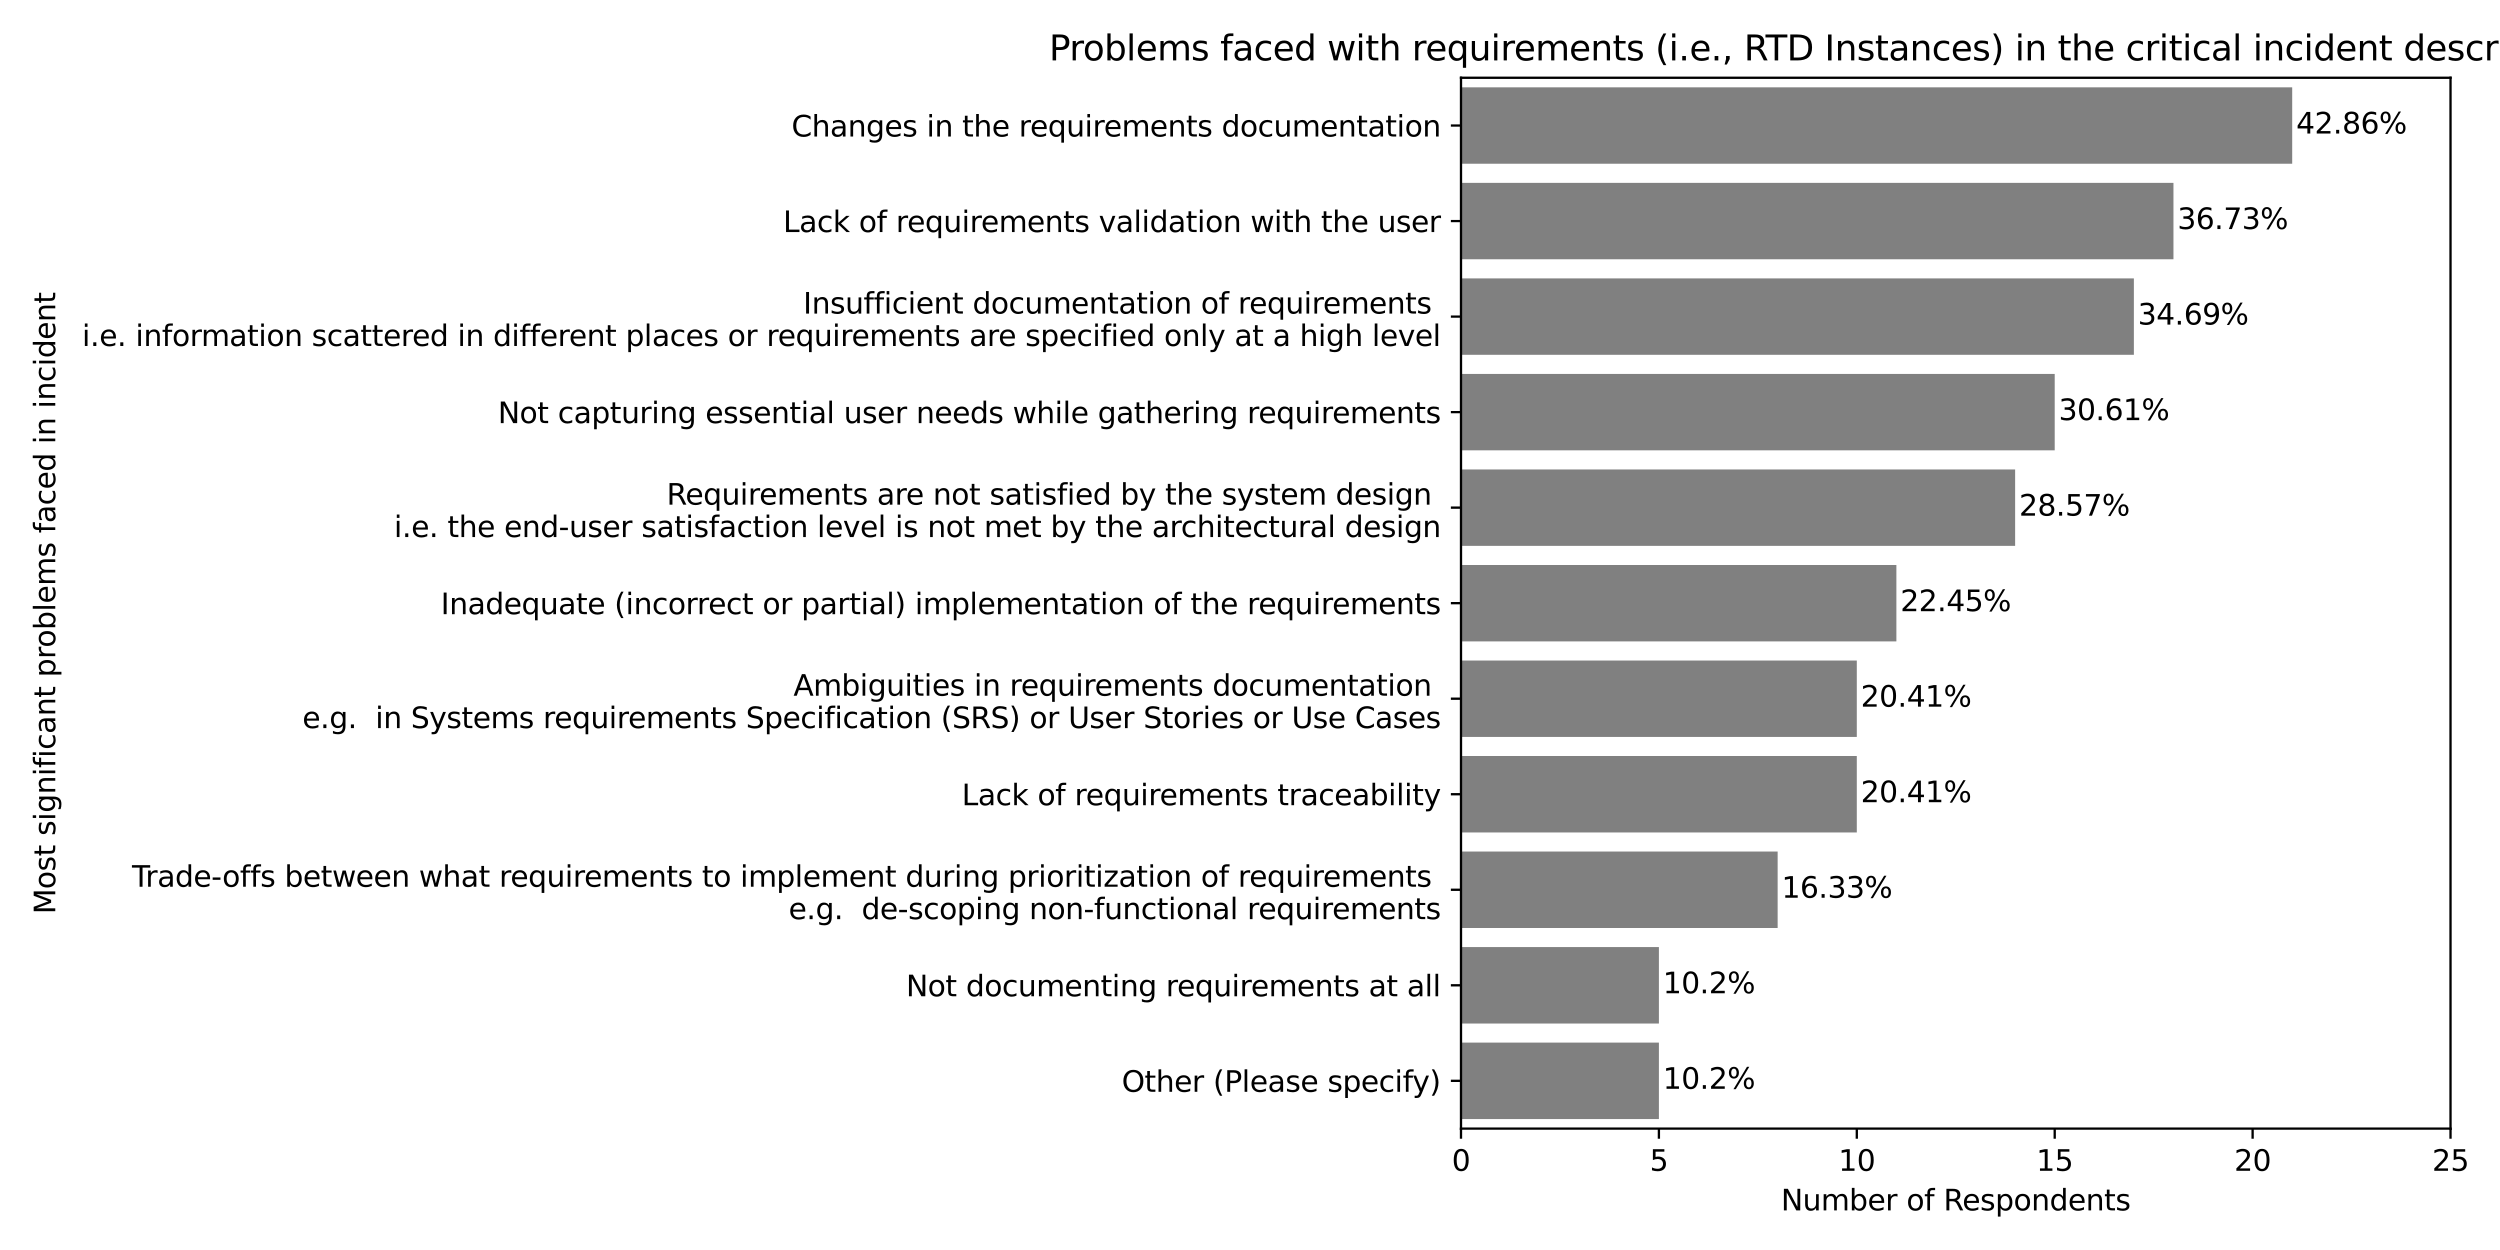 <?xml version="1.0" encoding="utf-8" standalone="no"?>
<!DOCTYPE svg PUBLIC "-//W3C//DTD SVG 1.1//EN"
  "http://www.w3.org/Graphics/SVG/1.1/DTD/svg11.dtd">
<svg xmlns:xlink="http://www.w3.org/1999/xlink" width="864pt" height="432pt" viewBox="0 0 864 432" xmlns="http://www.w3.org/2000/svg" version="1.1">
 <defs>
  <style type="text/css">*{stroke-linejoin: round; stroke-linecap: butt}</style>
 </defs>
 <g id="figure_1">
  <g id="patch_1">
   <path d="M 0 432 
L 864 432 
L 864 0 
L 0 0 
z
" style="fill: #ffffff"/>
  </g>
  <g id="axes_1">
   <g id="patch_2">
    <path d="M 504.92 390.04 
L 846.9 390.04 
L 846.9 26.88 
L 504.92 26.88 
z
" style="fill: #ffffff"/>
   </g>
   <g id="patch_3">
    <path d="M 504.92 30.181 
L 792.183 30.181 
L 792.183 56.593 
L 504.92 56.593 
z
" clip-path="url(#p050b01b074)" style="fill: #808080"/>
   </g>
   <g id="patch_4">
    <path d="M 504.92 63.196 
L 751.146 63.196 
L 751.146 89.608 
L 504.92 89.608 
z
" clip-path="url(#p050b01b074)" style="fill: #808080"/>
   </g>
   <g id="patch_5">
    <path d="M 504.92 96.211 
L 737.466 96.211 
L 737.466 122.622 
L 504.92 122.622 
z
" clip-path="url(#p050b01b074)" style="fill: #808080"/>
   </g>
   <g id="patch_6">
    <path d="M 504.92 129.225 
L 710.108 129.225 
L 710.108 155.637 
L 504.92 155.637 
z
" clip-path="url(#p050b01b074)" style="fill: #808080"/>
   </g>
   <g id="patch_7">
    <path d="M 504.92 162.24 
L 696.429 162.24 
L 696.429 188.651 
L 504.92 188.651 
z
" clip-path="url(#p050b01b074)" style="fill: #808080"/>
   </g>
   <g id="patch_8">
    <path d="M 504.92 195.254 
L 655.391 195.254 
L 655.391 221.666 
L 504.92 221.666 
z
" clip-path="url(#p050b01b074)" style="fill: #808080"/>
   </g>
   <g id="patch_9">
    <path d="M 504.92 228.269 
L 641.712 228.269 
L 641.712 254.68 
L 504.92 254.68 
z
" clip-path="url(#p050b01b074)" style="fill: #808080"/>
   </g>
   <g id="patch_10">
    <path d="M 504.92 261.283 
L 641.712 261.283 
L 641.712 287.695 
L 504.92 287.695 
z
" clip-path="url(#p050b01b074)" style="fill: #808080"/>
   </g>
   <g id="patch_11">
    <path d="M 504.92 294.298 
L 614.354 294.298 
L 614.354 320.709 
L 504.92 320.709 
z
" clip-path="url(#p050b01b074)" style="fill: #808080"/>
   </g>
   <g id="patch_12">
    <path d="M 504.92 327.312 
L 573.316 327.312 
L 573.316 353.724 
L 504.92 353.724 
z
" clip-path="url(#p050b01b074)" style="fill: #808080"/>
   </g>
   <g id="patch_13">
    <path d="M 504.92 360.327 
L 573.316 360.327 
L 573.316 386.739 
L 504.92 386.739 
z
" clip-path="url(#p050b01b074)" style="fill: #808080"/>
   </g>
   <g id="matplotlib.axis_1">
    <g id="xtick_1">
     <g id="line2d_1">
      <defs>
       <path id="m3fa4a38606" d="M 0 0 
L 0 3.5 
" style="stroke: #000000; stroke-width: 0.8"/>
      </defs>
      <g>
       <use xlink:href="#m3fa4a38606" x="504.92" y="390.04" style="stroke: #000000; stroke-width: 0.8"/>
      </g>
     </g>
     <g id="text_1">
      <!-- 0 -->
      <g transform="translate(501.739 404.638) scale(0.1 -0.1)">
       <defs>
        <path id="DejaVuSans-30" d="M 2034 4250 
Q 1547 4250 1301 3770 
Q 1056 3291 1056 2328 
Q 1056 1369 1301 889 
Q 1547 409 2034 409 
Q 2525 409 2770 889 
Q 3016 1369 3016 2328 
Q 3016 3291 2770 3770 
Q 2525 4250 2034 4250 
z
M 2034 4750 
Q 2819 4750 3233 4129 
Q 3647 3509 3647 2328 
Q 3647 1150 3233 529 
Q 2819 -91 2034 -91 
Q 1250 -91 836 529 
Q 422 1150 422 2328 
Q 422 3509 836 4129 
Q 1250 4750 2034 4750 
z
" transform="scale(0.016)"/>
       </defs>
       <use xlink:href="#DejaVuSans-30"/>
      </g>
     </g>
    </g>
    <g id="xtick_2">
     <g id="line2d_2">
      <g>
       <use xlink:href="#m3fa4a38606" x="573.316" y="390.04" style="stroke: #000000; stroke-width: 0.8"/>
      </g>
     </g>
     <g id="text_2">
      <!-- 5 -->
      <g transform="translate(570.135 404.638) scale(0.1 -0.1)">
       <defs>
        <path id="DejaVuSans-35" d="M 691 4666 
L 3169 4666 
L 3169 4134 
L 1269 4134 
L 1269 2991 
Q 1406 3038 1543 3061 
Q 1681 3084 1819 3084 
Q 2600 3084 3056 2656 
Q 3513 2228 3513 1497 
Q 3513 744 3044 326 
Q 2575 -91 1722 -91 
Q 1428 -91 1123 -41 
Q 819 9 494 109 
L 494 744 
Q 775 591 1075 516 
Q 1375 441 1709 441 
Q 2250 441 2565 725 
Q 2881 1009 2881 1497 
Q 2881 1984 2565 2268 
Q 2250 2553 1709 2553 
Q 1456 2553 1204 2497 
Q 953 2441 691 2322 
L 691 4666 
z
" transform="scale(0.016)"/>
       </defs>
       <use xlink:href="#DejaVuSans-35"/>
      </g>
     </g>
    </g>
    <g id="xtick_3">
     <g id="line2d_3">
      <g>
       <use xlink:href="#m3fa4a38606" x="641.712" y="390.04" style="stroke: #000000; stroke-width: 0.8"/>
      </g>
     </g>
     <g id="text_3">
      <!-- 10 -->
      <g transform="translate(635.35 404.638) scale(0.1 -0.1)">
       <defs>
        <path id="DejaVuSans-31" d="M 794 531 
L 1825 531 
L 1825 4091 
L 703 3866 
L 703 4441 
L 1819 4666 
L 2450 4666 
L 2450 531 
L 3481 531 
L 3481 0 
L 794 0 
L 794 531 
z
" transform="scale(0.016)"/>
       </defs>
       <use xlink:href="#DejaVuSans-31"/>
       <use xlink:href="#DejaVuSans-30" x="63.623"/>
      </g>
     </g>
    </g>
    <g id="xtick_4">
     <g id="line2d_4">
      <g>
       <use xlink:href="#m3fa4a38606" x="710.108" y="390.04" style="stroke: #000000; stroke-width: 0.8"/>
      </g>
     </g>
     <g id="text_4">
      <!-- 15 -->
      <g transform="translate(703.745 404.638) scale(0.1 -0.1)">
       <use xlink:href="#DejaVuSans-31"/>
       <use xlink:href="#DejaVuSans-35" x="63.623"/>
      </g>
     </g>
    </g>
    <g id="xtick_5">
     <g id="line2d_5">
      <g>
       <use xlink:href="#m3fa4a38606" x="778.504" y="390.04" style="stroke: #000000; stroke-width: 0.8"/>
      </g>
     </g>
     <g id="text_5">
      <!-- 20 -->
      <g transform="translate(772.141 404.638) scale(0.1 -0.1)">
       <defs>
        <path id="DejaVuSans-32" d="M 1228 531 
L 3431 531 
L 3431 0 
L 469 0 
L 469 531 
Q 828 903 1448 1529 
Q 2069 2156 2228 2338 
Q 2531 2678 2651 2914 
Q 2772 3150 2772 3378 
Q 2772 3750 2511 3984 
Q 2250 4219 1831 4219 
Q 1534 4219 1204 4116 
Q 875 4013 500 3803 
L 500 4441 
Q 881 4594 1212 4672 
Q 1544 4750 1819 4750 
Q 2544 4750 2975 4387 
Q 3406 4025 3406 3419 
Q 3406 3131 3298 2873 
Q 3191 2616 2906 2266 
Q 2828 2175 2409 1742 
Q 1991 1309 1228 531 
z
" transform="scale(0.016)"/>
       </defs>
       <use xlink:href="#DejaVuSans-32"/>
       <use xlink:href="#DejaVuSans-30" x="63.623"/>
      </g>
     </g>
    </g>
    <g id="xtick_6">
     <g id="line2d_6">
      <g>
       <use xlink:href="#m3fa4a38606" x="846.9" y="390.04" style="stroke: #000000; stroke-width: 0.8"/>
      </g>
     </g>
     <g id="text_6">
      <!-- 25 -->
      <g transform="translate(840.538 404.638) scale(0.1 -0.1)">
       <use xlink:href="#DejaVuSans-32"/>
       <use xlink:href="#DejaVuSans-35" x="63.623"/>
      </g>
     </g>
    </g>
    <g id="text_7">
     <!-- Number of Respondents -->
     <g transform="translate(615.509 418.317) scale(0.1 -0.1)">
      <defs>
       <path id="DejaVuSans-4e" d="M 628 4666 
L 1478 4666 
L 3547 763 
L 3547 4666 
L 4159 4666 
L 4159 0 
L 3309 0 
L 1241 3903 
L 1241 0 
L 628 0 
L 628 4666 
z
" transform="scale(0.016)"/>
       <path id="DejaVuSans-75" d="M 544 1381 
L 544 3500 
L 1119 3500 
L 1119 1403 
Q 1119 906 1312 657 
Q 1506 409 1894 409 
Q 2359 409 2629 706 
Q 2900 1003 2900 1516 
L 2900 3500 
L 3475 3500 
L 3475 0 
L 2900 0 
L 2900 538 
Q 2691 219 2414 64 
Q 2138 -91 1772 -91 
Q 1169 -91 856 284 
Q 544 659 544 1381 
z
M 1991 3584 
L 1991 3584 
z
" transform="scale(0.016)"/>
       <path id="DejaVuSans-6d" d="M 3328 2828 
Q 3544 3216 3844 3400 
Q 4144 3584 4550 3584 
Q 5097 3584 5394 3201 
Q 5691 2819 5691 2113 
L 5691 0 
L 5113 0 
L 5113 2094 
Q 5113 2597 4934 2840 
Q 4756 3084 4391 3084 
Q 3944 3084 3684 2787 
Q 3425 2491 3425 1978 
L 3425 0 
L 2847 0 
L 2847 2094 
Q 2847 2600 2669 2842 
Q 2491 3084 2119 3084 
Q 1678 3084 1418 2786 
Q 1159 2488 1159 1978 
L 1159 0 
L 581 0 
L 581 3500 
L 1159 3500 
L 1159 2956 
Q 1356 3278 1631 3431 
Q 1906 3584 2284 3584 
Q 2666 3584 2933 3390 
Q 3200 3197 3328 2828 
z
" transform="scale(0.016)"/>
       <path id="DejaVuSans-62" d="M 3116 1747 
Q 3116 2381 2855 2742 
Q 2594 3103 2138 3103 
Q 1681 3103 1420 2742 
Q 1159 2381 1159 1747 
Q 1159 1113 1420 752 
Q 1681 391 2138 391 
Q 2594 391 2855 752 
Q 3116 1113 3116 1747 
z
M 1159 2969 
Q 1341 3281 1617 3432 
Q 1894 3584 2278 3584 
Q 2916 3584 3314 3078 
Q 3713 2572 3713 1747 
Q 3713 922 3314 415 
Q 2916 -91 2278 -91 
Q 1894 -91 1617 61 
Q 1341 213 1159 525 
L 1159 0 
L 581 0 
L 581 4863 
L 1159 4863 
L 1159 2969 
z
" transform="scale(0.016)"/>
       <path id="DejaVuSans-65" d="M 3597 1894 
L 3597 1613 
L 953 1613 
Q 991 1019 1311 708 
Q 1631 397 2203 397 
Q 2534 397 2845 478 
Q 3156 559 3463 722 
L 3463 178 
Q 3153 47 2828 -22 
Q 2503 -91 2169 -91 
Q 1331 -91 842 396 
Q 353 884 353 1716 
Q 353 2575 817 3079 
Q 1281 3584 2069 3584 
Q 2775 3584 3186 3129 
Q 3597 2675 3597 1894 
z
M 3022 2063 
Q 3016 2534 2758 2815 
Q 2500 3097 2075 3097 
Q 1594 3097 1305 2825 
Q 1016 2553 972 2059 
L 3022 2063 
z
" transform="scale(0.016)"/>
       <path id="DejaVuSans-72" d="M 2631 2963 
Q 2534 3019 2420 3045 
Q 2306 3072 2169 3072 
Q 1681 3072 1420 2755 
Q 1159 2438 1159 1844 
L 1159 0 
L 581 0 
L 581 3500 
L 1159 3500 
L 1159 2956 
Q 1341 3275 1631 3429 
Q 1922 3584 2338 3584 
Q 2397 3584 2469 3576 
Q 2541 3569 2628 3553 
L 2631 2963 
z
" transform="scale(0.016)"/>
       <path id="DejaVuSans-20" transform="scale(0.016)"/>
       <path id="DejaVuSans-6f" d="M 1959 3097 
Q 1497 3097 1228 2736 
Q 959 2375 959 1747 
Q 959 1119 1226 758 
Q 1494 397 1959 397 
Q 2419 397 2687 759 
Q 2956 1122 2956 1747 
Q 2956 2369 2687 2733 
Q 2419 3097 1959 3097 
z
M 1959 3584 
Q 2709 3584 3137 3096 
Q 3566 2609 3566 1747 
Q 3566 888 3137 398 
Q 2709 -91 1959 -91 
Q 1206 -91 779 398 
Q 353 888 353 1747 
Q 353 2609 779 3096 
Q 1206 3584 1959 3584 
z
" transform="scale(0.016)"/>
       <path id="DejaVuSans-66" d="M 2375 4863 
L 2375 4384 
L 1825 4384 
Q 1516 4384 1395 4259 
Q 1275 4134 1275 3809 
L 1275 3500 
L 2222 3500 
L 2222 3053 
L 1275 3053 
L 1275 0 
L 697 0 
L 697 3053 
L 147 3053 
L 147 3500 
L 697 3500 
L 697 3744 
Q 697 4328 969 4595 
Q 1241 4863 1831 4863 
L 2375 4863 
z
" transform="scale(0.016)"/>
       <path id="DejaVuSans-52" d="M 2841 2188 
Q 3044 2119 3236 1894 
Q 3428 1669 3622 1275 
L 4263 0 
L 3584 0 
L 2988 1197 
Q 2756 1666 2539 1819 
Q 2322 1972 1947 1972 
L 1259 1972 
L 1259 0 
L 628 0 
L 628 4666 
L 2053 4666 
Q 2853 4666 3247 4331 
Q 3641 3997 3641 3322 
Q 3641 2881 3436 2590 
Q 3231 2300 2841 2188 
z
M 1259 4147 
L 1259 2491 
L 2053 2491 
Q 2509 2491 2742 2702 
Q 2975 2913 2975 3322 
Q 2975 3731 2742 3939 
Q 2509 4147 2053 4147 
L 1259 4147 
z
" transform="scale(0.016)"/>
       <path id="DejaVuSans-73" d="M 2834 3397 
L 2834 2853 
Q 2591 2978 2328 3040 
Q 2066 3103 1784 3103 
Q 1356 3103 1142 2972 
Q 928 2841 928 2578 
Q 928 2378 1081 2264 
Q 1234 2150 1697 2047 
L 1894 2003 
Q 2506 1872 2764 1633 
Q 3022 1394 3022 966 
Q 3022 478 2636 193 
Q 2250 -91 1575 -91 
Q 1294 -91 989 -36 
Q 684 19 347 128 
L 347 722 
Q 666 556 975 473 
Q 1284 391 1588 391 
Q 1994 391 2212 530 
Q 2431 669 2431 922 
Q 2431 1156 2273 1281 
Q 2116 1406 1581 1522 
L 1381 1569 
Q 847 1681 609 1914 
Q 372 2147 372 2553 
Q 372 3047 722 3315 
Q 1072 3584 1716 3584 
Q 2034 3584 2315 3537 
Q 2597 3491 2834 3397 
z
" transform="scale(0.016)"/>
       <path id="DejaVuSans-70" d="M 1159 525 
L 1159 -1331 
L 581 -1331 
L 581 3500 
L 1159 3500 
L 1159 2969 
Q 1341 3281 1617 3432 
Q 1894 3584 2278 3584 
Q 2916 3584 3314 3078 
Q 3713 2572 3713 1747 
Q 3713 922 3314 415 
Q 2916 -91 2278 -91 
Q 1894 -91 1617 61 
Q 1341 213 1159 525 
z
M 3116 1747 
Q 3116 2381 2855 2742 
Q 2594 3103 2138 3103 
Q 1681 3103 1420 2742 
Q 1159 2381 1159 1747 
Q 1159 1113 1420 752 
Q 1681 391 2138 391 
Q 2594 391 2855 752 
Q 3116 1113 3116 1747 
z
" transform="scale(0.016)"/>
       <path id="DejaVuSans-6e" d="M 3513 2113 
L 3513 0 
L 2938 0 
L 2938 2094 
Q 2938 2591 2744 2837 
Q 2550 3084 2163 3084 
Q 1697 3084 1428 2787 
Q 1159 2491 1159 1978 
L 1159 0 
L 581 0 
L 581 3500 
L 1159 3500 
L 1159 2956 
Q 1366 3272 1645 3428 
Q 1925 3584 2291 3584 
Q 2894 3584 3203 3211 
Q 3513 2838 3513 2113 
z
" transform="scale(0.016)"/>
       <path id="DejaVuSans-64" d="M 2906 2969 
L 2906 4863 
L 3481 4863 
L 3481 0 
L 2906 0 
L 2906 525 
Q 2725 213 2448 61 
Q 2172 -91 1784 -91 
Q 1150 -91 751 415 
Q 353 922 353 1747 
Q 353 2572 751 3078 
Q 1150 3584 1784 3584 
Q 2172 3584 2448 3432 
Q 2725 3281 2906 2969 
z
M 947 1747 
Q 947 1113 1208 752 
Q 1469 391 1925 391 
Q 2381 391 2643 752 
Q 2906 1113 2906 1747 
Q 2906 2381 2643 2742 
Q 2381 3103 1925 3103 
Q 1469 3103 1208 2742 
Q 947 2381 947 1747 
z
" transform="scale(0.016)"/>
       <path id="DejaVuSans-74" d="M 1172 4494 
L 1172 3500 
L 2356 3500 
L 2356 3053 
L 1172 3053 
L 1172 1153 
Q 1172 725 1289 603 
Q 1406 481 1766 481 
L 2356 481 
L 2356 0 
L 1766 0 
Q 1100 0 847 248 
Q 594 497 594 1153 
L 594 3053 
L 172 3053 
L 172 3500 
L 594 3500 
L 594 4494 
L 1172 4494 
z
" transform="scale(0.016)"/>
      </defs>
      <use xlink:href="#DejaVuSans-4e"/>
      <use xlink:href="#DejaVuSans-75" x="74.805"/>
      <use xlink:href="#DejaVuSans-6d" x="138.184"/>
      <use xlink:href="#DejaVuSans-62" x="235.596"/>
      <use xlink:href="#DejaVuSans-65" x="299.072"/>
      <use xlink:href="#DejaVuSans-72" x="360.596"/>
      <use xlink:href="#DejaVuSans-20" x="401.709"/>
      <use xlink:href="#DejaVuSans-6f" x="433.496"/>
      <use xlink:href="#DejaVuSans-66" x="494.678"/>
      <use xlink:href="#DejaVuSans-20" x="529.883"/>
      <use xlink:href="#DejaVuSans-52" x="561.67"/>
      <use xlink:href="#DejaVuSans-65" x="626.652"/>
      <use xlink:href="#DejaVuSans-73" x="688.176"/>
      <use xlink:href="#DejaVuSans-70" x="740.275"/>
      <use xlink:href="#DejaVuSans-6f" x="803.752"/>
      <use xlink:href="#DejaVuSans-6e" x="864.934"/>
      <use xlink:href="#DejaVuSans-64" x="928.312"/>
      <use xlink:href="#DejaVuSans-65" x="991.789"/>
      <use xlink:href="#DejaVuSans-6e" x="1053.312"/>
      <use xlink:href="#DejaVuSans-74" x="1116.691"/>
      <use xlink:href="#DejaVuSans-73" x="1155.9"/>
     </g>
    </g>
   </g>
   <g id="matplotlib.axis_2">
    <g id="ytick_1">
     <g id="line2d_7">
      <defs>
       <path id="m3f5ada6a12" d="M 0 0 
L -3.5 0 
" style="stroke: #000000; stroke-width: 0.8"/>
      </defs>
      <g>
       <use xlink:href="#m3f5ada6a12" x="504.92" y="43.387" style="stroke: #000000; stroke-width: 0.8"/>
      </g>
     </g>
     <g id="text_8">
      <!-- Changes in the requirements documentation -->
      <g transform="translate(273.543 47.186) scale(0.1 -0.1)">
       <defs>
        <path id="DejaVuSans-43" d="M 4122 4306 
L 4122 3641 
Q 3803 3938 3442 4084 
Q 3081 4231 2675 4231 
Q 1875 4231 1450 3742 
Q 1025 3253 1025 2328 
Q 1025 1406 1450 917 
Q 1875 428 2675 428 
Q 3081 428 3442 575 
Q 3803 722 4122 1019 
L 4122 359 
Q 3791 134 3420 21 
Q 3050 -91 2638 -91 
Q 1578 -91 968 557 
Q 359 1206 359 2328 
Q 359 3453 968 4101 
Q 1578 4750 2638 4750 
Q 3056 4750 3426 4639 
Q 3797 4528 4122 4306 
z
" transform="scale(0.016)"/>
        <path id="DejaVuSans-68" d="M 3513 2113 
L 3513 0 
L 2938 0 
L 2938 2094 
Q 2938 2591 2744 2837 
Q 2550 3084 2163 3084 
Q 1697 3084 1428 2787 
Q 1159 2491 1159 1978 
L 1159 0 
L 581 0 
L 581 4863 
L 1159 4863 
L 1159 2956 
Q 1366 3272 1645 3428 
Q 1925 3584 2291 3584 
Q 2894 3584 3203 3211 
Q 3513 2838 3513 2113 
z
" transform="scale(0.016)"/>
        <path id="DejaVuSans-61" d="M 2194 1759 
Q 1497 1759 1228 1600 
Q 959 1441 959 1056 
Q 959 750 1161 570 
Q 1363 391 1709 391 
Q 2188 391 2477 730 
Q 2766 1069 2766 1631 
L 2766 1759 
L 2194 1759 
z
M 3341 1997 
L 3341 0 
L 2766 0 
L 2766 531 
Q 2569 213 2275 61 
Q 1981 -91 1556 -91 
Q 1019 -91 701 211 
Q 384 513 384 1019 
Q 384 1609 779 1909 
Q 1175 2209 1959 2209 
L 2766 2209 
L 2766 2266 
Q 2766 2663 2505 2880 
Q 2244 3097 1772 3097 
Q 1472 3097 1187 3025 
Q 903 2953 641 2809 
L 641 3341 
Q 956 3463 1253 3523 
Q 1550 3584 1831 3584 
Q 2591 3584 2966 3190 
Q 3341 2797 3341 1997 
z
" transform="scale(0.016)"/>
        <path id="DejaVuSans-67" d="M 2906 1791 
Q 2906 2416 2648 2759 
Q 2391 3103 1925 3103 
Q 1463 3103 1205 2759 
Q 947 2416 947 1791 
Q 947 1169 1205 825 
Q 1463 481 1925 481 
Q 2391 481 2648 825 
Q 2906 1169 2906 1791 
z
M 3481 434 
Q 3481 -459 3084 -895 
Q 2688 -1331 1869 -1331 
Q 1566 -1331 1297 -1286 
Q 1028 -1241 775 -1147 
L 775 -588 
Q 1028 -725 1275 -790 
Q 1522 -856 1778 -856 
Q 2344 -856 2625 -561 
Q 2906 -266 2906 331 
L 2906 616 
Q 2728 306 2450 153 
Q 2172 0 1784 0 
Q 1141 0 747 490 
Q 353 981 353 1791 
Q 353 2603 747 3093 
Q 1141 3584 1784 3584 
Q 2172 3584 2450 3431 
Q 2728 3278 2906 2969 
L 2906 3500 
L 3481 3500 
L 3481 434 
z
" transform="scale(0.016)"/>
        <path id="DejaVuSans-69" d="M 603 3500 
L 1178 3500 
L 1178 0 
L 603 0 
L 603 3500 
z
M 603 4863 
L 1178 4863 
L 1178 4134 
L 603 4134 
L 603 4863 
z
" transform="scale(0.016)"/>
        <path id="DejaVuSans-71" d="M 947 1747 
Q 947 1113 1208 752 
Q 1469 391 1925 391 
Q 2381 391 2643 752 
Q 2906 1113 2906 1747 
Q 2906 2381 2643 2742 
Q 2381 3103 1925 3103 
Q 1469 3103 1208 2742 
Q 947 2381 947 1747 
z
M 2906 525 
Q 2725 213 2448 61 
Q 2172 -91 1784 -91 
Q 1150 -91 751 415 
Q 353 922 353 1747 
Q 353 2572 751 3078 
Q 1150 3584 1784 3584 
Q 2172 3584 2448 3432 
Q 2725 3281 2906 2969 
L 2906 3500 
L 3481 3500 
L 3481 -1331 
L 2906 -1331 
L 2906 525 
z
" transform="scale(0.016)"/>
        <path id="DejaVuSans-63" d="M 3122 3366 
L 3122 2828 
Q 2878 2963 2633 3030 
Q 2388 3097 2138 3097 
Q 1578 3097 1268 2742 
Q 959 2388 959 1747 
Q 959 1106 1268 751 
Q 1578 397 2138 397 
Q 2388 397 2633 464 
Q 2878 531 3122 666 
L 3122 134 
Q 2881 22 2623 -34 
Q 2366 -91 2075 -91 
Q 1284 -91 818 406 
Q 353 903 353 1747 
Q 353 2603 823 3093 
Q 1294 3584 2113 3584 
Q 2378 3584 2631 3529 
Q 2884 3475 3122 3366 
z
" transform="scale(0.016)"/>
       </defs>
       <use xlink:href="#DejaVuSans-43"/>
       <use xlink:href="#DejaVuSans-68" x="69.824"/>
       <use xlink:href="#DejaVuSans-61" x="133.203"/>
       <use xlink:href="#DejaVuSans-6e" x="194.482"/>
       <use xlink:href="#DejaVuSans-67" x="257.861"/>
       <use xlink:href="#DejaVuSans-65" x="321.338"/>
       <use xlink:href="#DejaVuSans-73" x="382.861"/>
       <use xlink:href="#DejaVuSans-20" x="434.961"/>
       <use xlink:href="#DejaVuSans-69" x="466.748"/>
       <use xlink:href="#DejaVuSans-6e" x="494.531"/>
       <use xlink:href="#DejaVuSans-20" x="557.91"/>
       <use xlink:href="#DejaVuSans-74" x="589.697"/>
       <use xlink:href="#DejaVuSans-68" x="628.906"/>
       <use xlink:href="#DejaVuSans-65" x="692.285"/>
       <use xlink:href="#DejaVuSans-20" x="753.809"/>
       <use xlink:href="#DejaVuSans-72" x="785.596"/>
       <use xlink:href="#DejaVuSans-65" x="824.459"/>
       <use xlink:href="#DejaVuSans-71" x="885.982"/>
       <use xlink:href="#DejaVuSans-75" x="949.459"/>
       <use xlink:href="#DejaVuSans-69" x="1012.838"/>
       <use xlink:href="#DejaVuSans-72" x="1040.621"/>
       <use xlink:href="#DejaVuSans-65" x="1079.484"/>
       <use xlink:href="#DejaVuSans-6d" x="1141.008"/>
       <use xlink:href="#DejaVuSans-65" x="1238.42"/>
       <use xlink:href="#DejaVuSans-6e" x="1299.943"/>
       <use xlink:href="#DejaVuSans-74" x="1363.322"/>
       <use xlink:href="#DejaVuSans-73" x="1402.531"/>
       <use xlink:href="#DejaVuSans-20" x="1454.631"/>
       <use xlink:href="#DejaVuSans-64" x="1486.418"/>
       <use xlink:href="#DejaVuSans-6f" x="1549.895"/>
       <use xlink:href="#DejaVuSans-63" x="1611.076"/>
       <use xlink:href="#DejaVuSans-75" x="1666.057"/>
       <use xlink:href="#DejaVuSans-6d" x="1729.436"/>
       <use xlink:href="#DejaVuSans-65" x="1826.848"/>
       <use xlink:href="#DejaVuSans-6e" x="1888.371"/>
       <use xlink:href="#DejaVuSans-74" x="1951.75"/>
       <use xlink:href="#DejaVuSans-61" x="1990.959"/>
       <use xlink:href="#DejaVuSans-74" x="2052.238"/>
       <use xlink:href="#DejaVuSans-69" x="2091.447"/>
       <use xlink:href="#DejaVuSans-6f" x="2119.23"/>
       <use xlink:href="#DejaVuSans-6e" x="2180.412"/>
      </g>
     </g>
    </g>
    <g id="ytick_2">
     <g id="line2d_8">
      <g>
       <use xlink:href="#m3f5ada6a12" x="504.92" y="76.402" style="stroke: #000000; stroke-width: 0.8"/>
      </g>
     </g>
     <g id="text_9">
      <!-- Lack of requirements validation with the user -->
      <g transform="translate(270.65 80.201) scale(0.1 -0.1)">
       <defs>
        <path id="DejaVuSans-4c" d="M 628 4666 
L 1259 4666 
L 1259 531 
L 3531 531 
L 3531 0 
L 628 0 
L 628 4666 
z
" transform="scale(0.016)"/>
        <path id="DejaVuSans-6b" d="M 581 4863 
L 1159 4863 
L 1159 1991 
L 2875 3500 
L 3609 3500 
L 1753 1863 
L 3688 0 
L 2938 0 
L 1159 1709 
L 1159 0 
L 581 0 
L 581 4863 
z
" transform="scale(0.016)"/>
        <path id="DejaVuSans-76" d="M 191 3500 
L 800 3500 
L 1894 563 
L 2988 3500 
L 3597 3500 
L 2284 0 
L 1503 0 
L 191 3500 
z
" transform="scale(0.016)"/>
        <path id="DejaVuSans-6c" d="M 603 4863 
L 1178 4863 
L 1178 0 
L 603 0 
L 603 4863 
z
" transform="scale(0.016)"/>
        <path id="DejaVuSans-77" d="M 269 3500 
L 844 3500 
L 1563 769 
L 2278 3500 
L 2956 3500 
L 3675 769 
L 4391 3500 
L 4966 3500 
L 4050 0 
L 3372 0 
L 2619 2869 
L 1863 0 
L 1184 0 
L 269 3500 
z
" transform="scale(0.016)"/>
       </defs>
       <use xlink:href="#DejaVuSans-4c"/>
       <use xlink:href="#DejaVuSans-61" x="55.713"/>
       <use xlink:href="#DejaVuSans-63" x="116.992"/>
       <use xlink:href="#DejaVuSans-6b" x="171.973"/>
       <use xlink:href="#DejaVuSans-20" x="229.883"/>
       <use xlink:href="#DejaVuSans-6f" x="261.67"/>
       <use xlink:href="#DejaVuSans-66" x="322.852"/>
       <use xlink:href="#DejaVuSans-20" x="358.057"/>
       <use xlink:href="#DejaVuSans-72" x="389.844"/>
       <use xlink:href="#DejaVuSans-65" x="428.707"/>
       <use xlink:href="#DejaVuSans-71" x="490.23"/>
       <use xlink:href="#DejaVuSans-75" x="553.707"/>
       <use xlink:href="#DejaVuSans-69" x="617.086"/>
       <use xlink:href="#DejaVuSans-72" x="644.869"/>
       <use xlink:href="#DejaVuSans-65" x="683.732"/>
       <use xlink:href="#DejaVuSans-6d" x="745.256"/>
       <use xlink:href="#DejaVuSans-65" x="842.668"/>
       <use xlink:href="#DejaVuSans-6e" x="904.191"/>
       <use xlink:href="#DejaVuSans-74" x="967.57"/>
       <use xlink:href="#DejaVuSans-73" x="1006.779"/>
       <use xlink:href="#DejaVuSans-20" x="1058.879"/>
       <use xlink:href="#DejaVuSans-76" x="1090.666"/>
       <use xlink:href="#DejaVuSans-61" x="1149.846"/>
       <use xlink:href="#DejaVuSans-6c" x="1211.125"/>
       <use xlink:href="#DejaVuSans-69" x="1238.908"/>
       <use xlink:href="#DejaVuSans-64" x="1266.691"/>
       <use xlink:href="#DejaVuSans-61" x="1330.168"/>
       <use xlink:href="#DejaVuSans-74" x="1391.447"/>
       <use xlink:href="#DejaVuSans-69" x="1430.656"/>
       <use xlink:href="#DejaVuSans-6f" x="1458.439"/>
       <use xlink:href="#DejaVuSans-6e" x="1519.621"/>
       <use xlink:href="#DejaVuSans-20" x="1583"/>
       <use xlink:href="#DejaVuSans-77" x="1614.787"/>
       <use xlink:href="#DejaVuSans-69" x="1696.574"/>
       <use xlink:href="#DejaVuSans-74" x="1724.357"/>
       <use xlink:href="#DejaVuSans-68" x="1763.566"/>
       <use xlink:href="#DejaVuSans-20" x="1826.945"/>
       <use xlink:href="#DejaVuSans-74" x="1858.732"/>
       <use xlink:href="#DejaVuSans-68" x="1897.941"/>
       <use xlink:href="#DejaVuSans-65" x="1961.32"/>
       <use xlink:href="#DejaVuSans-20" x="2022.844"/>
       <use xlink:href="#DejaVuSans-75" x="2054.631"/>
       <use xlink:href="#DejaVuSans-73" x="2118.01"/>
       <use xlink:href="#DejaVuSans-65" x="2170.109"/>
       <use xlink:href="#DejaVuSans-72" x="2231.633"/>
      </g>
     </g>
    </g>
    <g id="ytick_3">
     <g id="line2d_9">
      <g>
       <use xlink:href="#m3f5ada6a12" x="504.92" y="109.416" style="stroke: #000000; stroke-width: 0.8"/>
      </g>
     </g>
     <g id="text_10">
      <!-- Insufficient documentation of requirements  -->
      <g transform="translate(277.587 108.377) scale(0.1 -0.1)">
       <defs>
        <path id="DejaVuSans-49" d="M 628 4666 
L 1259 4666 
L 1259 0 
L 628 0 
L 628 4666 
z
" transform="scale(0.016)"/>
       </defs>
       <use xlink:href="#DejaVuSans-49"/>
       <use xlink:href="#DejaVuSans-6e" x="29.492"/>
       <use xlink:href="#DejaVuSans-73" x="92.871"/>
       <use xlink:href="#DejaVuSans-75" x="144.971"/>
       <use xlink:href="#DejaVuSans-66" x="208.35"/>
       <use xlink:href="#DejaVuSans-66" x="243.555"/>
       <use xlink:href="#DejaVuSans-69" x="278.76"/>
       <use xlink:href="#DejaVuSans-63" x="306.543"/>
       <use xlink:href="#DejaVuSans-69" x="361.523"/>
       <use xlink:href="#DejaVuSans-65" x="389.307"/>
       <use xlink:href="#DejaVuSans-6e" x="450.83"/>
       <use xlink:href="#DejaVuSans-74" x="514.209"/>
       <use xlink:href="#DejaVuSans-20" x="553.418"/>
       <use xlink:href="#DejaVuSans-64" x="585.205"/>
       <use xlink:href="#DejaVuSans-6f" x="648.682"/>
       <use xlink:href="#DejaVuSans-63" x="709.863"/>
       <use xlink:href="#DejaVuSans-75" x="764.844"/>
       <use xlink:href="#DejaVuSans-6d" x="828.223"/>
       <use xlink:href="#DejaVuSans-65" x="925.635"/>
       <use xlink:href="#DejaVuSans-6e" x="987.158"/>
       <use xlink:href="#DejaVuSans-74" x="1050.537"/>
       <use xlink:href="#DejaVuSans-61" x="1089.746"/>
       <use xlink:href="#DejaVuSans-74" x="1151.025"/>
       <use xlink:href="#DejaVuSans-69" x="1190.234"/>
       <use xlink:href="#DejaVuSans-6f" x="1218.018"/>
       <use xlink:href="#DejaVuSans-6e" x="1279.199"/>
       <use xlink:href="#DejaVuSans-20" x="1342.578"/>
       <use xlink:href="#DejaVuSans-6f" x="1374.365"/>
       <use xlink:href="#DejaVuSans-66" x="1435.547"/>
       <use xlink:href="#DejaVuSans-20" x="1470.752"/>
       <use xlink:href="#DejaVuSans-72" x="1502.539"/>
       <use xlink:href="#DejaVuSans-65" x="1541.402"/>
       <use xlink:href="#DejaVuSans-71" x="1602.926"/>
       <use xlink:href="#DejaVuSans-75" x="1666.402"/>
       <use xlink:href="#DejaVuSans-69" x="1729.781"/>
       <use xlink:href="#DejaVuSans-72" x="1757.564"/>
       <use xlink:href="#DejaVuSans-65" x="1796.428"/>
       <use xlink:href="#DejaVuSans-6d" x="1857.951"/>
       <use xlink:href="#DejaVuSans-65" x="1955.363"/>
       <use xlink:href="#DejaVuSans-6e" x="2016.887"/>
       <use xlink:href="#DejaVuSans-74" x="2080.266"/>
       <use xlink:href="#DejaVuSans-73" x="2119.475"/>
       <use xlink:href="#DejaVuSans-20" x="2171.574"/>
      </g>
      <!--  i.e. information scattered in different places or requirements are specified only at a high level -->
      <g transform="translate(25.181 119.574) scale(0.1 -0.1)">
       <defs>
        <path id="DejaVuSans-2e" d="M 684 794 
L 1344 794 
L 1344 0 
L 684 0 
L 684 794 
z
" transform="scale(0.016)"/>
        <path id="DejaVuSans-79" d="M 2059 -325 
Q 1816 -950 1584 -1140 
Q 1353 -1331 966 -1331 
L 506 -1331 
L 506 -850 
L 844 -850 
Q 1081 -850 1212 -737 
Q 1344 -625 1503 -206 
L 1606 56 
L 191 3500 
L 800 3500 
L 1894 763 
L 2988 3500 
L 3597 3500 
L 2059 -325 
z
" transform="scale(0.016)"/>
       </defs>
       <use xlink:href="#DejaVuSans-20"/>
       <use xlink:href="#DejaVuSans-69" x="31.787"/>
       <use xlink:href="#DejaVuSans-2e" x="59.57"/>
       <use xlink:href="#DejaVuSans-65" x="91.357"/>
       <use xlink:href="#DejaVuSans-2e" x="152.881"/>
       <use xlink:href="#DejaVuSans-20" x="184.668"/>
       <use xlink:href="#DejaVuSans-69" x="216.455"/>
       <use xlink:href="#DejaVuSans-6e" x="244.238"/>
       <use xlink:href="#DejaVuSans-66" x="307.617"/>
       <use xlink:href="#DejaVuSans-6f" x="342.822"/>
       <use xlink:href="#DejaVuSans-72" x="404.004"/>
       <use xlink:href="#DejaVuSans-6d" x="443.367"/>
       <use xlink:href="#DejaVuSans-61" x="540.779"/>
       <use xlink:href="#DejaVuSans-74" x="602.059"/>
       <use xlink:href="#DejaVuSans-69" x="641.268"/>
       <use xlink:href="#DejaVuSans-6f" x="669.051"/>
       <use xlink:href="#DejaVuSans-6e" x="730.232"/>
       <use xlink:href="#DejaVuSans-20" x="793.611"/>
       <use xlink:href="#DejaVuSans-73" x="825.398"/>
       <use xlink:href="#DejaVuSans-63" x="877.498"/>
       <use xlink:href="#DejaVuSans-61" x="932.479"/>
       <use xlink:href="#DejaVuSans-74" x="993.758"/>
       <use xlink:href="#DejaVuSans-74" x="1032.967"/>
       <use xlink:href="#DejaVuSans-65" x="1072.176"/>
       <use xlink:href="#DejaVuSans-72" x="1133.699"/>
       <use xlink:href="#DejaVuSans-65" x="1172.562"/>
       <use xlink:href="#DejaVuSans-64" x="1234.086"/>
       <use xlink:href="#DejaVuSans-20" x="1297.562"/>
       <use xlink:href="#DejaVuSans-69" x="1329.35"/>
       <use xlink:href="#DejaVuSans-6e" x="1357.133"/>
       <use xlink:href="#DejaVuSans-20" x="1420.512"/>
       <use xlink:href="#DejaVuSans-64" x="1452.299"/>
       <use xlink:href="#DejaVuSans-69" x="1515.775"/>
       <use xlink:href="#DejaVuSans-66" x="1543.559"/>
       <use xlink:href="#DejaVuSans-66" x="1578.764"/>
       <use xlink:href="#DejaVuSans-65" x="1613.969"/>
       <use xlink:href="#DejaVuSans-72" x="1675.492"/>
       <use xlink:href="#DejaVuSans-65" x="1714.355"/>
       <use xlink:href="#DejaVuSans-6e" x="1775.879"/>
       <use xlink:href="#DejaVuSans-74" x="1839.258"/>
       <use xlink:href="#DejaVuSans-20" x="1878.467"/>
       <use xlink:href="#DejaVuSans-70" x="1910.254"/>
       <use xlink:href="#DejaVuSans-6c" x="1973.73"/>
       <use xlink:href="#DejaVuSans-61" x="2001.514"/>
       <use xlink:href="#DejaVuSans-63" x="2062.793"/>
       <use xlink:href="#DejaVuSans-65" x="2117.773"/>
       <use xlink:href="#DejaVuSans-73" x="2179.297"/>
       <use xlink:href="#DejaVuSans-20" x="2231.396"/>
       <use xlink:href="#DejaVuSans-6f" x="2263.184"/>
       <use xlink:href="#DejaVuSans-72" x="2324.365"/>
       <use xlink:href="#DejaVuSans-20" x="2365.479"/>
       <use xlink:href="#DejaVuSans-72" x="2397.266"/>
       <use xlink:href="#DejaVuSans-65" x="2436.129"/>
       <use xlink:href="#DejaVuSans-71" x="2497.652"/>
       <use xlink:href="#DejaVuSans-75" x="2561.129"/>
       <use xlink:href="#DejaVuSans-69" x="2624.508"/>
       <use xlink:href="#DejaVuSans-72" x="2652.291"/>
       <use xlink:href="#DejaVuSans-65" x="2691.154"/>
       <use xlink:href="#DejaVuSans-6d" x="2752.678"/>
       <use xlink:href="#DejaVuSans-65" x="2850.09"/>
       <use xlink:href="#DejaVuSans-6e" x="2911.613"/>
       <use xlink:href="#DejaVuSans-74" x="2974.992"/>
       <use xlink:href="#DejaVuSans-73" x="3014.201"/>
       <use xlink:href="#DejaVuSans-20" x="3066.301"/>
       <use xlink:href="#DejaVuSans-61" x="3098.088"/>
       <use xlink:href="#DejaVuSans-72" x="3159.367"/>
       <use xlink:href="#DejaVuSans-65" x="3198.23"/>
       <use xlink:href="#DejaVuSans-20" x="3259.754"/>
       <use xlink:href="#DejaVuSans-73" x="3291.541"/>
       <use xlink:href="#DejaVuSans-70" x="3343.641"/>
       <use xlink:href="#DejaVuSans-65" x="3407.117"/>
       <use xlink:href="#DejaVuSans-63" x="3468.641"/>
       <use xlink:href="#DejaVuSans-69" x="3523.621"/>
       <use xlink:href="#DejaVuSans-66" x="3551.404"/>
       <use xlink:href="#DejaVuSans-69" x="3586.609"/>
       <use xlink:href="#DejaVuSans-65" x="3614.393"/>
       <use xlink:href="#DejaVuSans-64" x="3675.916"/>
       <use xlink:href="#DejaVuSans-20" x="3739.393"/>
       <use xlink:href="#DejaVuSans-6f" x="3771.18"/>
       <use xlink:href="#DejaVuSans-6e" x="3832.361"/>
       <use xlink:href="#DejaVuSans-6c" x="3895.74"/>
       <use xlink:href="#DejaVuSans-79" x="3923.523"/>
       <use xlink:href="#DejaVuSans-20" x="3982.703"/>
       <use xlink:href="#DejaVuSans-61" x="4014.49"/>
       <use xlink:href="#DejaVuSans-74" x="4075.77"/>
       <use xlink:href="#DejaVuSans-20" x="4114.979"/>
       <use xlink:href="#DejaVuSans-61" x="4146.766"/>
       <use xlink:href="#DejaVuSans-20" x="4208.045"/>
       <use xlink:href="#DejaVuSans-68" x="4239.832"/>
       <use xlink:href="#DejaVuSans-69" x="4303.211"/>
       <use xlink:href="#DejaVuSans-67" x="4330.994"/>
       <use xlink:href="#DejaVuSans-68" x="4394.471"/>
       <use xlink:href="#DejaVuSans-20" x="4457.85"/>
       <use xlink:href="#DejaVuSans-6c" x="4489.637"/>
       <use xlink:href="#DejaVuSans-65" x="4517.42"/>
       <use xlink:href="#DejaVuSans-76" x="4578.943"/>
       <use xlink:href="#DejaVuSans-65" x="4638.123"/>
       <use xlink:href="#DejaVuSans-6c" x="4699.646"/>
      </g>
     </g>
    </g>
    <g id="ytick_4">
     <g id="line2d_10">
      <g>
       <use xlink:href="#m3f5ada6a12" x="504.92" y="142.431" style="stroke: #000000; stroke-width: 0.8"/>
      </g>
     </g>
     <g id="text_11">
      <!-- Not capturing essential user needs while gathering requirements -->
      <g transform="translate(172.075 146.23) scale(0.1 -0.1)">
       <use xlink:href="#DejaVuSans-4e"/>
       <use xlink:href="#DejaVuSans-6f" x="74.805"/>
       <use xlink:href="#DejaVuSans-74" x="135.986"/>
       <use xlink:href="#DejaVuSans-20" x="175.195"/>
       <use xlink:href="#DejaVuSans-63" x="206.982"/>
       <use xlink:href="#DejaVuSans-61" x="261.963"/>
       <use xlink:href="#DejaVuSans-70" x="323.242"/>
       <use xlink:href="#DejaVuSans-74" x="386.719"/>
       <use xlink:href="#DejaVuSans-75" x="425.928"/>
       <use xlink:href="#DejaVuSans-72" x="489.307"/>
       <use xlink:href="#DejaVuSans-69" x="530.42"/>
       <use xlink:href="#DejaVuSans-6e" x="558.203"/>
       <use xlink:href="#DejaVuSans-67" x="621.582"/>
       <use xlink:href="#DejaVuSans-20" x="685.059"/>
       <use xlink:href="#DejaVuSans-65" x="716.846"/>
       <use xlink:href="#DejaVuSans-73" x="778.369"/>
       <use xlink:href="#DejaVuSans-73" x="830.469"/>
       <use xlink:href="#DejaVuSans-65" x="882.568"/>
       <use xlink:href="#DejaVuSans-6e" x="944.092"/>
       <use xlink:href="#DejaVuSans-74" x="1007.471"/>
       <use xlink:href="#DejaVuSans-69" x="1046.68"/>
       <use xlink:href="#DejaVuSans-61" x="1074.463"/>
       <use xlink:href="#DejaVuSans-6c" x="1135.742"/>
       <use xlink:href="#DejaVuSans-20" x="1163.525"/>
       <use xlink:href="#DejaVuSans-75" x="1195.312"/>
       <use xlink:href="#DejaVuSans-73" x="1258.691"/>
       <use xlink:href="#DejaVuSans-65" x="1310.791"/>
       <use xlink:href="#DejaVuSans-72" x="1372.314"/>
       <use xlink:href="#DejaVuSans-20" x="1413.428"/>
       <use xlink:href="#DejaVuSans-6e" x="1445.215"/>
       <use xlink:href="#DejaVuSans-65" x="1508.594"/>
       <use xlink:href="#DejaVuSans-65" x="1570.117"/>
       <use xlink:href="#DejaVuSans-64" x="1631.641"/>
       <use xlink:href="#DejaVuSans-73" x="1695.117"/>
       <use xlink:href="#DejaVuSans-20" x="1747.217"/>
       <use xlink:href="#DejaVuSans-77" x="1779.004"/>
       <use xlink:href="#DejaVuSans-68" x="1860.791"/>
       <use xlink:href="#DejaVuSans-69" x="1924.17"/>
       <use xlink:href="#DejaVuSans-6c" x="1951.953"/>
       <use xlink:href="#DejaVuSans-65" x="1979.736"/>
       <use xlink:href="#DejaVuSans-20" x="2041.26"/>
       <use xlink:href="#DejaVuSans-67" x="2073.047"/>
       <use xlink:href="#DejaVuSans-61" x="2136.523"/>
       <use xlink:href="#DejaVuSans-74" x="2197.803"/>
       <use xlink:href="#DejaVuSans-68" x="2237.012"/>
       <use xlink:href="#DejaVuSans-65" x="2300.391"/>
       <use xlink:href="#DejaVuSans-72" x="2361.914"/>
       <use xlink:href="#DejaVuSans-69" x="2403.027"/>
       <use xlink:href="#DejaVuSans-6e" x="2430.811"/>
       <use xlink:href="#DejaVuSans-67" x="2494.189"/>
       <use xlink:href="#DejaVuSans-20" x="2557.666"/>
       <use xlink:href="#DejaVuSans-72" x="2589.453"/>
       <use xlink:href="#DejaVuSans-65" x="2628.316"/>
       <use xlink:href="#DejaVuSans-71" x="2689.84"/>
       <use xlink:href="#DejaVuSans-75" x="2753.316"/>
       <use xlink:href="#DejaVuSans-69" x="2816.695"/>
       <use xlink:href="#DejaVuSans-72" x="2844.479"/>
       <use xlink:href="#DejaVuSans-65" x="2883.342"/>
       <use xlink:href="#DejaVuSans-6d" x="2944.865"/>
       <use xlink:href="#DejaVuSans-65" x="3042.277"/>
       <use xlink:href="#DejaVuSans-6e" x="3103.801"/>
       <use xlink:href="#DejaVuSans-74" x="3167.18"/>
       <use xlink:href="#DejaVuSans-73" x="3206.389"/>
      </g>
     </g>
    </g>
    <g id="ytick_5">
     <g id="line2d_11">
      <g>
       <use xlink:href="#m3f5ada6a12" x="504.92" y="175.445" style="stroke: #000000; stroke-width: 0.8"/>
      </g>
     </g>
     <g id="text_12">
      <!-- Requirements are not satisfied by the system design  -->
      <g transform="translate(230.386 174.406) scale(0.1 -0.1)">
       <use xlink:href="#DejaVuSans-52"/>
       <use xlink:href="#DejaVuSans-65" x="64.982"/>
       <use xlink:href="#DejaVuSans-71" x="126.506"/>
       <use xlink:href="#DejaVuSans-75" x="189.982"/>
       <use xlink:href="#DejaVuSans-69" x="253.361"/>
       <use xlink:href="#DejaVuSans-72" x="281.145"/>
       <use xlink:href="#DejaVuSans-65" x="320.008"/>
       <use xlink:href="#DejaVuSans-6d" x="381.531"/>
       <use xlink:href="#DejaVuSans-65" x="478.943"/>
       <use xlink:href="#DejaVuSans-6e" x="540.467"/>
       <use xlink:href="#DejaVuSans-74" x="603.846"/>
       <use xlink:href="#DejaVuSans-73" x="643.055"/>
       <use xlink:href="#DejaVuSans-20" x="695.154"/>
       <use xlink:href="#DejaVuSans-61" x="726.941"/>
       <use xlink:href="#DejaVuSans-72" x="788.221"/>
       <use xlink:href="#DejaVuSans-65" x="827.084"/>
       <use xlink:href="#DejaVuSans-20" x="888.607"/>
       <use xlink:href="#DejaVuSans-6e" x="920.395"/>
       <use xlink:href="#DejaVuSans-6f" x="983.773"/>
       <use xlink:href="#DejaVuSans-74" x="1044.955"/>
       <use xlink:href="#DejaVuSans-20" x="1084.164"/>
       <use xlink:href="#DejaVuSans-73" x="1115.951"/>
       <use xlink:href="#DejaVuSans-61" x="1168.051"/>
       <use xlink:href="#DejaVuSans-74" x="1229.33"/>
       <use xlink:href="#DejaVuSans-69" x="1268.539"/>
       <use xlink:href="#DejaVuSans-73" x="1296.322"/>
       <use xlink:href="#DejaVuSans-66" x="1348.422"/>
       <use xlink:href="#DejaVuSans-69" x="1383.627"/>
       <use xlink:href="#DejaVuSans-65" x="1411.41"/>
       <use xlink:href="#DejaVuSans-64" x="1472.934"/>
       <use xlink:href="#DejaVuSans-20" x="1536.41"/>
       <use xlink:href="#DejaVuSans-62" x="1568.197"/>
       <use xlink:href="#DejaVuSans-79" x="1631.674"/>
       <use xlink:href="#DejaVuSans-20" x="1690.854"/>
       <use xlink:href="#DejaVuSans-74" x="1722.641"/>
       <use xlink:href="#DejaVuSans-68" x="1761.85"/>
       <use xlink:href="#DejaVuSans-65" x="1825.229"/>
       <use xlink:href="#DejaVuSans-20" x="1886.752"/>
       <use xlink:href="#DejaVuSans-73" x="1918.539"/>
       <use xlink:href="#DejaVuSans-79" x="1970.639"/>
       <use xlink:href="#DejaVuSans-73" x="2029.818"/>
       <use xlink:href="#DejaVuSans-74" x="2081.918"/>
       <use xlink:href="#DejaVuSans-65" x="2121.127"/>
       <use xlink:href="#DejaVuSans-6d" x="2182.65"/>
       <use xlink:href="#DejaVuSans-20" x="2280.062"/>
       <use xlink:href="#DejaVuSans-64" x="2311.85"/>
       <use xlink:href="#DejaVuSans-65" x="2375.326"/>
       <use xlink:href="#DejaVuSans-73" x="2436.85"/>
       <use xlink:href="#DejaVuSans-69" x="2488.949"/>
       <use xlink:href="#DejaVuSans-67" x="2516.732"/>
       <use xlink:href="#DejaVuSans-6e" x="2580.209"/>
       <use xlink:href="#DejaVuSans-20" x="2643.588"/>
      </g>
      <!--  i.e. the end-user satisfaction level is not met by the architectural design -->
      <g transform="translate(132.992 185.603) scale(0.1 -0.1)">
       <defs>
        <path id="DejaVuSans-2d" d="M 313 2009 
L 1997 2009 
L 1997 1497 
L 313 1497 
L 313 2009 
z
" transform="scale(0.016)"/>
       </defs>
       <use xlink:href="#DejaVuSans-20"/>
       <use xlink:href="#DejaVuSans-69" x="31.787"/>
       <use xlink:href="#DejaVuSans-2e" x="59.57"/>
       <use xlink:href="#DejaVuSans-65" x="91.357"/>
       <use xlink:href="#DejaVuSans-2e" x="152.881"/>
       <use xlink:href="#DejaVuSans-20" x="184.668"/>
       <use xlink:href="#DejaVuSans-74" x="216.455"/>
       <use xlink:href="#DejaVuSans-68" x="255.664"/>
       <use xlink:href="#DejaVuSans-65" x="319.043"/>
       <use xlink:href="#DejaVuSans-20" x="380.566"/>
       <use xlink:href="#DejaVuSans-65" x="412.354"/>
       <use xlink:href="#DejaVuSans-6e" x="473.877"/>
       <use xlink:href="#DejaVuSans-64" x="537.256"/>
       <use xlink:href="#DejaVuSans-2d" x="600.732"/>
       <use xlink:href="#DejaVuSans-75" x="636.816"/>
       <use xlink:href="#DejaVuSans-73" x="700.195"/>
       <use xlink:href="#DejaVuSans-65" x="752.295"/>
       <use xlink:href="#DejaVuSans-72" x="813.818"/>
       <use xlink:href="#DejaVuSans-20" x="854.932"/>
       <use xlink:href="#DejaVuSans-73" x="886.719"/>
       <use xlink:href="#DejaVuSans-61" x="938.818"/>
       <use xlink:href="#DejaVuSans-74" x="1000.098"/>
       <use xlink:href="#DejaVuSans-69" x="1039.307"/>
       <use xlink:href="#DejaVuSans-73" x="1067.09"/>
       <use xlink:href="#DejaVuSans-66" x="1119.189"/>
       <use xlink:href="#DejaVuSans-61" x="1154.395"/>
       <use xlink:href="#DejaVuSans-63" x="1215.674"/>
       <use xlink:href="#DejaVuSans-74" x="1270.654"/>
       <use xlink:href="#DejaVuSans-69" x="1309.863"/>
       <use xlink:href="#DejaVuSans-6f" x="1337.646"/>
       <use xlink:href="#DejaVuSans-6e" x="1398.828"/>
       <use xlink:href="#DejaVuSans-20" x="1462.207"/>
       <use xlink:href="#DejaVuSans-6c" x="1493.994"/>
       <use xlink:href="#DejaVuSans-65" x="1521.777"/>
       <use xlink:href="#DejaVuSans-76" x="1583.301"/>
       <use xlink:href="#DejaVuSans-65" x="1642.48"/>
       <use xlink:href="#DejaVuSans-6c" x="1704.004"/>
       <use xlink:href="#DejaVuSans-20" x="1731.787"/>
       <use xlink:href="#DejaVuSans-69" x="1763.574"/>
       <use xlink:href="#DejaVuSans-73" x="1791.357"/>
       <use xlink:href="#DejaVuSans-20" x="1843.457"/>
       <use xlink:href="#DejaVuSans-6e" x="1875.244"/>
       <use xlink:href="#DejaVuSans-6f" x="1938.623"/>
       <use xlink:href="#DejaVuSans-74" x="1999.805"/>
       <use xlink:href="#DejaVuSans-20" x="2039.014"/>
       <use xlink:href="#DejaVuSans-6d" x="2070.801"/>
       <use xlink:href="#DejaVuSans-65" x="2168.213"/>
       <use xlink:href="#DejaVuSans-74" x="2229.736"/>
       <use xlink:href="#DejaVuSans-20" x="2268.945"/>
       <use xlink:href="#DejaVuSans-62" x="2300.732"/>
       <use xlink:href="#DejaVuSans-79" x="2364.209"/>
       <use xlink:href="#DejaVuSans-20" x="2423.389"/>
       <use xlink:href="#DejaVuSans-74" x="2455.176"/>
       <use xlink:href="#DejaVuSans-68" x="2494.385"/>
       <use xlink:href="#DejaVuSans-65" x="2557.764"/>
       <use xlink:href="#DejaVuSans-20" x="2619.287"/>
       <use xlink:href="#DejaVuSans-61" x="2651.074"/>
       <use xlink:href="#DejaVuSans-72" x="2712.354"/>
       <use xlink:href="#DejaVuSans-63" x="2751.217"/>
       <use xlink:href="#DejaVuSans-68" x="2806.197"/>
       <use xlink:href="#DejaVuSans-69" x="2869.576"/>
       <use xlink:href="#DejaVuSans-74" x="2897.359"/>
       <use xlink:href="#DejaVuSans-65" x="2936.568"/>
       <use xlink:href="#DejaVuSans-63" x="2998.092"/>
       <use xlink:href="#DejaVuSans-74" x="3053.072"/>
       <use xlink:href="#DejaVuSans-75" x="3092.281"/>
       <use xlink:href="#DejaVuSans-72" x="3155.66"/>
       <use xlink:href="#DejaVuSans-61" x="3196.773"/>
       <use xlink:href="#DejaVuSans-6c" x="3258.053"/>
       <use xlink:href="#DejaVuSans-20" x="3285.836"/>
       <use xlink:href="#DejaVuSans-64" x="3317.623"/>
       <use xlink:href="#DejaVuSans-65" x="3381.1"/>
       <use xlink:href="#DejaVuSans-73" x="3442.623"/>
       <use xlink:href="#DejaVuSans-69" x="3494.723"/>
       <use xlink:href="#DejaVuSans-67" x="3522.506"/>
       <use xlink:href="#DejaVuSans-6e" x="3585.982"/>
      </g>
     </g>
    </g>
    <g id="ytick_6">
     <g id="line2d_12">
      <g>
       <use xlink:href="#m3f5ada6a12" x="504.92" y="208.46" style="stroke: #000000; stroke-width: 0.8"/>
      </g>
     </g>
     <g id="text_13">
      <!-- Inadequate (incorrect or partial) implementation of the requirements -->
      <g transform="translate(152.331 212.259) scale(0.1 -0.1)">
       <defs>
        <path id="DejaVuSans-28" d="M 1984 4856 
Q 1566 4138 1362 3434 
Q 1159 2731 1159 2009 
Q 1159 1288 1364 580 
Q 1569 -128 1984 -844 
L 1484 -844 
Q 1016 -109 783 600 
Q 550 1309 550 2009 
Q 550 2706 781 3412 
Q 1013 4119 1484 4856 
L 1984 4856 
z
" transform="scale(0.016)"/>
        <path id="DejaVuSans-29" d="M 513 4856 
L 1013 4856 
Q 1481 4119 1714 3412 
Q 1947 2706 1947 2009 
Q 1947 1309 1714 600 
Q 1481 -109 1013 -844 
L 513 -844 
Q 928 -128 1133 580 
Q 1338 1288 1338 2009 
Q 1338 2731 1133 3434 
Q 928 4138 513 4856 
z
" transform="scale(0.016)"/>
       </defs>
       <use xlink:href="#DejaVuSans-49"/>
       <use xlink:href="#DejaVuSans-6e" x="29.492"/>
       <use xlink:href="#DejaVuSans-61" x="92.871"/>
       <use xlink:href="#DejaVuSans-64" x="154.15"/>
       <use xlink:href="#DejaVuSans-65" x="217.627"/>
       <use xlink:href="#DejaVuSans-71" x="279.15"/>
       <use xlink:href="#DejaVuSans-75" x="342.627"/>
       <use xlink:href="#DejaVuSans-61" x="406.006"/>
       <use xlink:href="#DejaVuSans-74" x="467.285"/>
       <use xlink:href="#DejaVuSans-65" x="506.494"/>
       <use xlink:href="#DejaVuSans-20" x="568.018"/>
       <use xlink:href="#DejaVuSans-28" x="599.805"/>
       <use xlink:href="#DejaVuSans-69" x="638.818"/>
       <use xlink:href="#DejaVuSans-6e" x="666.602"/>
       <use xlink:href="#DejaVuSans-63" x="729.98"/>
       <use xlink:href="#DejaVuSans-6f" x="784.961"/>
       <use xlink:href="#DejaVuSans-72" x="846.143"/>
       <use xlink:href="#DejaVuSans-72" x="885.506"/>
       <use xlink:href="#DejaVuSans-65" x="924.369"/>
       <use xlink:href="#DejaVuSans-63" x="985.893"/>
       <use xlink:href="#DejaVuSans-74" x="1040.873"/>
       <use xlink:href="#DejaVuSans-20" x="1080.082"/>
       <use xlink:href="#DejaVuSans-6f" x="1111.869"/>
       <use xlink:href="#DejaVuSans-72" x="1173.051"/>
       <use xlink:href="#DejaVuSans-20" x="1214.164"/>
       <use xlink:href="#DejaVuSans-70" x="1245.951"/>
       <use xlink:href="#DejaVuSans-61" x="1309.428"/>
       <use xlink:href="#DejaVuSans-72" x="1370.707"/>
       <use xlink:href="#DejaVuSans-74" x="1411.82"/>
       <use xlink:href="#DejaVuSans-69" x="1451.029"/>
       <use xlink:href="#DejaVuSans-61" x="1478.812"/>
       <use xlink:href="#DejaVuSans-6c" x="1540.092"/>
       <use xlink:href="#DejaVuSans-29" x="1567.875"/>
       <use xlink:href="#DejaVuSans-20" x="1606.889"/>
       <use xlink:href="#DejaVuSans-69" x="1638.676"/>
       <use xlink:href="#DejaVuSans-6d" x="1666.459"/>
       <use xlink:href="#DejaVuSans-70" x="1763.871"/>
       <use xlink:href="#DejaVuSans-6c" x="1827.348"/>
       <use xlink:href="#DejaVuSans-65" x="1855.131"/>
       <use xlink:href="#DejaVuSans-6d" x="1916.654"/>
       <use xlink:href="#DejaVuSans-65" x="2014.066"/>
       <use xlink:href="#DejaVuSans-6e" x="2075.59"/>
       <use xlink:href="#DejaVuSans-74" x="2138.969"/>
       <use xlink:href="#DejaVuSans-61" x="2178.178"/>
       <use xlink:href="#DejaVuSans-74" x="2239.457"/>
       <use xlink:href="#DejaVuSans-69" x="2278.666"/>
       <use xlink:href="#DejaVuSans-6f" x="2306.449"/>
       <use xlink:href="#DejaVuSans-6e" x="2367.631"/>
       <use xlink:href="#DejaVuSans-20" x="2431.01"/>
       <use xlink:href="#DejaVuSans-6f" x="2462.797"/>
       <use xlink:href="#DejaVuSans-66" x="2523.979"/>
       <use xlink:href="#DejaVuSans-20" x="2559.184"/>
       <use xlink:href="#DejaVuSans-74" x="2590.971"/>
       <use xlink:href="#DejaVuSans-68" x="2630.18"/>
       <use xlink:href="#DejaVuSans-65" x="2693.559"/>
       <use xlink:href="#DejaVuSans-20" x="2755.082"/>
       <use xlink:href="#DejaVuSans-72" x="2786.869"/>
       <use xlink:href="#DejaVuSans-65" x="2825.732"/>
       <use xlink:href="#DejaVuSans-71" x="2887.256"/>
       <use xlink:href="#DejaVuSans-75" x="2950.732"/>
       <use xlink:href="#DejaVuSans-69" x="3014.111"/>
       <use xlink:href="#DejaVuSans-72" x="3041.895"/>
       <use xlink:href="#DejaVuSans-65" x="3080.758"/>
       <use xlink:href="#DejaVuSans-6d" x="3142.281"/>
       <use xlink:href="#DejaVuSans-65" x="3239.693"/>
       <use xlink:href="#DejaVuSans-6e" x="3301.217"/>
       <use xlink:href="#DejaVuSans-74" x="3364.596"/>
       <use xlink:href="#DejaVuSans-73" x="3403.805"/>
      </g>
     </g>
    </g>
    <g id="ytick_7">
     <g id="line2d_13">
      <g>
       <use xlink:href="#m3f5ada6a12" x="504.92" y="241.475" style="stroke: #000000; stroke-width: 0.8"/>
      </g>
     </g>
     <g id="text_14">
      <!-- Ambiguities in requirements documentation  -->
      <g transform="translate(274.218 240.435) scale(0.1 -0.1)">
       <defs>
        <path id="DejaVuSans-41" d="M 2188 4044 
L 1331 1722 
L 3047 1722 
L 2188 4044 
z
M 1831 4666 
L 2547 4666 
L 4325 0 
L 3669 0 
L 3244 1197 
L 1141 1197 
L 716 0 
L 50 0 
L 1831 4666 
z
" transform="scale(0.016)"/>
       </defs>
       <use xlink:href="#DejaVuSans-41"/>
       <use xlink:href="#DejaVuSans-6d" x="68.408"/>
       <use xlink:href="#DejaVuSans-62" x="165.82"/>
       <use xlink:href="#DejaVuSans-69" x="229.297"/>
       <use xlink:href="#DejaVuSans-67" x="257.08"/>
       <use xlink:href="#DejaVuSans-75" x="320.557"/>
       <use xlink:href="#DejaVuSans-69" x="383.936"/>
       <use xlink:href="#DejaVuSans-74" x="411.719"/>
       <use xlink:href="#DejaVuSans-69" x="450.928"/>
       <use xlink:href="#DejaVuSans-65" x="478.711"/>
       <use xlink:href="#DejaVuSans-73" x="540.234"/>
       <use xlink:href="#DejaVuSans-20" x="592.334"/>
       <use xlink:href="#DejaVuSans-69" x="624.121"/>
       <use xlink:href="#DejaVuSans-6e" x="651.904"/>
       <use xlink:href="#DejaVuSans-20" x="715.283"/>
       <use xlink:href="#DejaVuSans-72" x="747.07"/>
       <use xlink:href="#DejaVuSans-65" x="785.934"/>
       <use xlink:href="#DejaVuSans-71" x="847.457"/>
       <use xlink:href="#DejaVuSans-75" x="910.934"/>
       <use xlink:href="#DejaVuSans-69" x="974.312"/>
       <use xlink:href="#DejaVuSans-72" x="1002.096"/>
       <use xlink:href="#DejaVuSans-65" x="1040.959"/>
       <use xlink:href="#DejaVuSans-6d" x="1102.482"/>
       <use xlink:href="#DejaVuSans-65" x="1199.895"/>
       <use xlink:href="#DejaVuSans-6e" x="1261.418"/>
       <use xlink:href="#DejaVuSans-74" x="1324.797"/>
       <use xlink:href="#DejaVuSans-73" x="1364.006"/>
       <use xlink:href="#DejaVuSans-20" x="1416.105"/>
       <use xlink:href="#DejaVuSans-64" x="1447.893"/>
       <use xlink:href="#DejaVuSans-6f" x="1511.369"/>
       <use xlink:href="#DejaVuSans-63" x="1572.551"/>
       <use xlink:href="#DejaVuSans-75" x="1627.531"/>
       <use xlink:href="#DejaVuSans-6d" x="1690.91"/>
       <use xlink:href="#DejaVuSans-65" x="1788.322"/>
       <use xlink:href="#DejaVuSans-6e" x="1849.846"/>
       <use xlink:href="#DejaVuSans-74" x="1913.225"/>
       <use xlink:href="#DejaVuSans-61" x="1952.434"/>
       <use xlink:href="#DejaVuSans-74" x="2013.713"/>
       <use xlink:href="#DejaVuSans-69" x="2052.922"/>
       <use xlink:href="#DejaVuSans-6f" x="2080.705"/>
       <use xlink:href="#DejaVuSans-6e" x="2141.887"/>
       <use xlink:href="#DejaVuSans-20" x="2205.266"/>
      </g>
      <!--  e.g.  in Systems requirements Specification (SRS) or User Stories or Use Cases -->
      <g transform="translate(101.318 251.633) scale(0.1 -0.1)">
       <defs>
        <path id="DejaVuSans-53" d="M 3425 4513 
L 3425 3897 
Q 3066 4069 2747 4153 
Q 2428 4238 2131 4238 
Q 1616 4238 1336 4038 
Q 1056 3838 1056 3469 
Q 1056 3159 1242 3001 
Q 1428 2844 1947 2747 
L 2328 2669 
Q 3034 2534 3370 2195 
Q 3706 1856 3706 1288 
Q 3706 609 3251 259 
Q 2797 -91 1919 -91 
Q 1588 -91 1214 -16 
Q 841 59 441 206 
L 441 856 
Q 825 641 1194 531 
Q 1563 422 1919 422 
Q 2459 422 2753 634 
Q 3047 847 3047 1241 
Q 3047 1584 2836 1778 
Q 2625 1972 2144 2069 
L 1759 2144 
Q 1053 2284 737 2584 
Q 422 2884 422 3419 
Q 422 4038 858 4394 
Q 1294 4750 2059 4750 
Q 2388 4750 2728 4690 
Q 3069 4631 3425 4513 
z
" transform="scale(0.016)"/>
        <path id="DejaVuSans-55" d="M 556 4666 
L 1191 4666 
L 1191 1831 
Q 1191 1081 1462 751 
Q 1734 422 2344 422 
Q 2950 422 3222 751 
Q 3494 1081 3494 1831 
L 3494 4666 
L 4128 4666 
L 4128 1753 
Q 4128 841 3676 375 
Q 3225 -91 2344 -91 
Q 1459 -91 1007 375 
Q 556 841 556 1753 
L 556 4666 
z
" transform="scale(0.016)"/>
       </defs>
       <use xlink:href="#DejaVuSans-20"/>
       <use xlink:href="#DejaVuSans-65" x="31.787"/>
       <use xlink:href="#DejaVuSans-2e" x="93.311"/>
       <use xlink:href="#DejaVuSans-67" x="125.098"/>
       <use xlink:href="#DejaVuSans-2e" x="188.574"/>
       <use xlink:href="#DejaVuSans-20" x="220.361"/>
       <use xlink:href="#DejaVuSans-20" x="252.148"/>
       <use xlink:href="#DejaVuSans-69" x="283.936"/>
       <use xlink:href="#DejaVuSans-6e" x="311.719"/>
       <use xlink:href="#DejaVuSans-20" x="375.098"/>
       <use xlink:href="#DejaVuSans-53" x="406.885"/>
       <use xlink:href="#DejaVuSans-79" x="470.361"/>
       <use xlink:href="#DejaVuSans-73" x="529.541"/>
       <use xlink:href="#DejaVuSans-74" x="581.641"/>
       <use xlink:href="#DejaVuSans-65" x="620.85"/>
       <use xlink:href="#DejaVuSans-6d" x="682.373"/>
       <use xlink:href="#DejaVuSans-73" x="779.785"/>
       <use xlink:href="#DejaVuSans-20" x="831.885"/>
       <use xlink:href="#DejaVuSans-72" x="863.672"/>
       <use xlink:href="#DejaVuSans-65" x="902.535"/>
       <use xlink:href="#DejaVuSans-71" x="964.059"/>
       <use xlink:href="#DejaVuSans-75" x="1027.535"/>
       <use xlink:href="#DejaVuSans-69" x="1090.914"/>
       <use xlink:href="#DejaVuSans-72" x="1118.697"/>
       <use xlink:href="#DejaVuSans-65" x="1157.561"/>
       <use xlink:href="#DejaVuSans-6d" x="1219.084"/>
       <use xlink:href="#DejaVuSans-65" x="1316.496"/>
       <use xlink:href="#DejaVuSans-6e" x="1378.02"/>
       <use xlink:href="#DejaVuSans-74" x="1441.398"/>
       <use xlink:href="#DejaVuSans-73" x="1480.607"/>
       <use xlink:href="#DejaVuSans-20" x="1532.707"/>
       <use xlink:href="#DejaVuSans-53" x="1564.494"/>
       <use xlink:href="#DejaVuSans-70" x="1627.971"/>
       <use xlink:href="#DejaVuSans-65" x="1691.447"/>
       <use xlink:href="#DejaVuSans-63" x="1752.971"/>
       <use xlink:href="#DejaVuSans-69" x="1807.951"/>
       <use xlink:href="#DejaVuSans-66" x="1835.734"/>
       <use xlink:href="#DejaVuSans-69" x="1870.939"/>
       <use xlink:href="#DejaVuSans-63" x="1898.723"/>
       <use xlink:href="#DejaVuSans-61" x="1953.703"/>
       <use xlink:href="#DejaVuSans-74" x="2014.982"/>
       <use xlink:href="#DejaVuSans-69" x="2054.191"/>
       <use xlink:href="#DejaVuSans-6f" x="2081.975"/>
       <use xlink:href="#DejaVuSans-6e" x="2143.156"/>
       <use xlink:href="#DejaVuSans-20" x="2206.535"/>
       <use xlink:href="#DejaVuSans-28" x="2238.322"/>
       <use xlink:href="#DejaVuSans-53" x="2277.336"/>
       <use xlink:href="#DejaVuSans-52" x="2340.812"/>
       <use xlink:href="#DejaVuSans-53" x="2410.295"/>
       <use xlink:href="#DejaVuSans-29" x="2473.771"/>
       <use xlink:href="#DejaVuSans-20" x="2512.785"/>
       <use xlink:href="#DejaVuSans-6f" x="2544.572"/>
       <use xlink:href="#DejaVuSans-72" x="2605.754"/>
       <use xlink:href="#DejaVuSans-20" x="2646.867"/>
       <use xlink:href="#DejaVuSans-55" x="2678.654"/>
       <use xlink:href="#DejaVuSans-73" x="2751.848"/>
       <use xlink:href="#DejaVuSans-65" x="2803.947"/>
       <use xlink:href="#DejaVuSans-72" x="2865.471"/>
       <use xlink:href="#DejaVuSans-20" x="2906.584"/>
       <use xlink:href="#DejaVuSans-53" x="2938.371"/>
       <use xlink:href="#DejaVuSans-74" x="3001.848"/>
       <use xlink:href="#DejaVuSans-6f" x="3041.057"/>
       <use xlink:href="#DejaVuSans-72" x="3102.238"/>
       <use xlink:href="#DejaVuSans-69" x="3143.352"/>
       <use xlink:href="#DejaVuSans-65" x="3171.135"/>
       <use xlink:href="#DejaVuSans-73" x="3232.658"/>
       <use xlink:href="#DejaVuSans-20" x="3284.758"/>
       <use xlink:href="#DejaVuSans-6f" x="3316.545"/>
       <use xlink:href="#DejaVuSans-72" x="3377.727"/>
       <use xlink:href="#DejaVuSans-20" x="3418.84"/>
       <use xlink:href="#DejaVuSans-55" x="3450.627"/>
       <use xlink:href="#DejaVuSans-73" x="3523.82"/>
       <use xlink:href="#DejaVuSans-65" x="3575.92"/>
       <use xlink:href="#DejaVuSans-20" x="3637.443"/>
       <use xlink:href="#DejaVuSans-43" x="3669.23"/>
       <use xlink:href="#DejaVuSans-61" x="3739.055"/>
       <use xlink:href="#DejaVuSans-73" x="3800.334"/>
       <use xlink:href="#DejaVuSans-65" x="3852.434"/>
       <use xlink:href="#DejaVuSans-73" x="3913.957"/>
      </g>
     </g>
    </g>
    <g id="ytick_8">
     <g id="line2d_14">
      <g>
       <use xlink:href="#m3f5ada6a12" x="504.92" y="274.489" style="stroke: #000000; stroke-width: 0.8"/>
      </g>
     </g>
     <g id="text_15">
      <!-- Lack of requirements traceability -->
      <g transform="translate(332.393 278.288) scale(0.1 -0.1)">
       <use xlink:href="#DejaVuSans-4c"/>
       <use xlink:href="#DejaVuSans-61" x="55.713"/>
       <use xlink:href="#DejaVuSans-63" x="116.992"/>
       <use xlink:href="#DejaVuSans-6b" x="171.973"/>
       <use xlink:href="#DejaVuSans-20" x="229.883"/>
       <use xlink:href="#DejaVuSans-6f" x="261.67"/>
       <use xlink:href="#DejaVuSans-66" x="322.852"/>
       <use xlink:href="#DejaVuSans-20" x="358.057"/>
       <use xlink:href="#DejaVuSans-72" x="389.844"/>
       <use xlink:href="#DejaVuSans-65" x="428.707"/>
       <use xlink:href="#DejaVuSans-71" x="490.23"/>
       <use xlink:href="#DejaVuSans-75" x="553.707"/>
       <use xlink:href="#DejaVuSans-69" x="617.086"/>
       <use xlink:href="#DejaVuSans-72" x="644.869"/>
       <use xlink:href="#DejaVuSans-65" x="683.732"/>
       <use xlink:href="#DejaVuSans-6d" x="745.256"/>
       <use xlink:href="#DejaVuSans-65" x="842.668"/>
       <use xlink:href="#DejaVuSans-6e" x="904.191"/>
       <use xlink:href="#DejaVuSans-74" x="967.57"/>
       <use xlink:href="#DejaVuSans-73" x="1006.779"/>
       <use xlink:href="#DejaVuSans-20" x="1058.879"/>
       <use xlink:href="#DejaVuSans-74" x="1090.666"/>
       <use xlink:href="#DejaVuSans-72" x="1129.875"/>
       <use xlink:href="#DejaVuSans-61" x="1170.988"/>
       <use xlink:href="#DejaVuSans-63" x="1232.268"/>
       <use xlink:href="#DejaVuSans-65" x="1287.248"/>
       <use xlink:href="#DejaVuSans-61" x="1348.771"/>
       <use xlink:href="#DejaVuSans-62" x="1410.051"/>
       <use xlink:href="#DejaVuSans-69" x="1473.527"/>
       <use xlink:href="#DejaVuSans-6c" x="1501.311"/>
       <use xlink:href="#DejaVuSans-69" x="1529.094"/>
       <use xlink:href="#DejaVuSans-74" x="1556.877"/>
       <use xlink:href="#DejaVuSans-79" x="1596.086"/>
      </g>
     </g>
    </g>
    <g id="ytick_9">
     <g id="line2d_15">
      <g>
       <use xlink:href="#m3f5ada6a12" x="504.92" y="307.504" style="stroke: #000000; stroke-width: 0.8"/>
      </g>
     </g>
     <g id="text_16">
      <!-- Trade-offs between what requirements to implement during prioritization of requirements  -->
      <g transform="translate(45.623 306.464) scale(0.1 -0.1)">
       <defs>
        <path id="DejaVuSans-54" d="M -19 4666 
L 3928 4666 
L 3928 4134 
L 2272 4134 
L 2272 0 
L 1638 0 
L 1638 4134 
L -19 4134 
L -19 4666 
z
" transform="scale(0.016)"/>
        <path id="DejaVuSans-7a" d="M 353 3500 
L 3084 3500 
L 3084 2975 
L 922 459 
L 3084 459 
L 3084 0 
L 275 0 
L 275 525 
L 2438 3041 
L 353 3041 
L 353 3500 
z
" transform="scale(0.016)"/>
       </defs>
       <use xlink:href="#DejaVuSans-54"/>
       <use xlink:href="#DejaVuSans-72" x="46.334"/>
       <use xlink:href="#DejaVuSans-61" x="87.447"/>
       <use xlink:href="#DejaVuSans-64" x="148.727"/>
       <use xlink:href="#DejaVuSans-65" x="212.203"/>
       <use xlink:href="#DejaVuSans-2d" x="273.727"/>
       <use xlink:href="#DejaVuSans-6f" x="311.686"/>
       <use xlink:href="#DejaVuSans-66" x="372.867"/>
       <use xlink:href="#DejaVuSans-66" x="408.072"/>
       <use xlink:href="#DejaVuSans-73" x="443.277"/>
       <use xlink:href="#DejaVuSans-20" x="495.377"/>
       <use xlink:href="#DejaVuSans-62" x="527.164"/>
       <use xlink:href="#DejaVuSans-65" x="590.641"/>
       <use xlink:href="#DejaVuSans-74" x="652.164"/>
       <use xlink:href="#DejaVuSans-77" x="691.373"/>
       <use xlink:href="#DejaVuSans-65" x="773.16"/>
       <use xlink:href="#DejaVuSans-65" x="834.684"/>
       <use xlink:href="#DejaVuSans-6e" x="896.207"/>
       <use xlink:href="#DejaVuSans-20" x="959.586"/>
       <use xlink:href="#DejaVuSans-77" x="991.373"/>
       <use xlink:href="#DejaVuSans-68" x="1073.16"/>
       <use xlink:href="#DejaVuSans-61" x="1136.539"/>
       <use xlink:href="#DejaVuSans-74" x="1197.818"/>
       <use xlink:href="#DejaVuSans-20" x="1237.027"/>
       <use xlink:href="#DejaVuSans-72" x="1268.814"/>
       <use xlink:href="#DejaVuSans-65" x="1307.678"/>
       <use xlink:href="#DejaVuSans-71" x="1369.201"/>
       <use xlink:href="#DejaVuSans-75" x="1432.678"/>
       <use xlink:href="#DejaVuSans-69" x="1496.057"/>
       <use xlink:href="#DejaVuSans-72" x="1523.84"/>
       <use xlink:href="#DejaVuSans-65" x="1562.703"/>
       <use xlink:href="#DejaVuSans-6d" x="1624.227"/>
       <use xlink:href="#DejaVuSans-65" x="1721.639"/>
       <use xlink:href="#DejaVuSans-6e" x="1783.162"/>
       <use xlink:href="#DejaVuSans-74" x="1846.541"/>
       <use xlink:href="#DejaVuSans-73" x="1885.75"/>
       <use xlink:href="#DejaVuSans-20" x="1937.85"/>
       <use xlink:href="#DejaVuSans-74" x="1969.637"/>
       <use xlink:href="#DejaVuSans-6f" x="2008.846"/>
       <use xlink:href="#DejaVuSans-20" x="2070.027"/>
       <use xlink:href="#DejaVuSans-69" x="2101.814"/>
       <use xlink:href="#DejaVuSans-6d" x="2129.598"/>
       <use xlink:href="#DejaVuSans-70" x="2227.01"/>
       <use xlink:href="#DejaVuSans-6c" x="2290.486"/>
       <use xlink:href="#DejaVuSans-65" x="2318.27"/>
       <use xlink:href="#DejaVuSans-6d" x="2379.793"/>
       <use xlink:href="#DejaVuSans-65" x="2477.205"/>
       <use xlink:href="#DejaVuSans-6e" x="2538.729"/>
       <use xlink:href="#DejaVuSans-74" x="2602.107"/>
       <use xlink:href="#DejaVuSans-20" x="2641.316"/>
       <use xlink:href="#DejaVuSans-64" x="2673.104"/>
       <use xlink:href="#DejaVuSans-75" x="2736.58"/>
       <use xlink:href="#DejaVuSans-72" x="2799.959"/>
       <use xlink:href="#DejaVuSans-69" x="2841.072"/>
       <use xlink:href="#DejaVuSans-6e" x="2868.855"/>
       <use xlink:href="#DejaVuSans-67" x="2932.234"/>
       <use xlink:href="#DejaVuSans-20" x="2995.711"/>
       <use xlink:href="#DejaVuSans-70" x="3027.498"/>
       <use xlink:href="#DejaVuSans-72" x="3090.975"/>
       <use xlink:href="#DejaVuSans-69" x="3132.088"/>
       <use xlink:href="#DejaVuSans-6f" x="3159.871"/>
       <use xlink:href="#DejaVuSans-72" x="3221.053"/>
       <use xlink:href="#DejaVuSans-69" x="3262.166"/>
       <use xlink:href="#DejaVuSans-74" x="3289.949"/>
       <use xlink:href="#DejaVuSans-69" x="3329.158"/>
       <use xlink:href="#DejaVuSans-7a" x="3356.941"/>
       <use xlink:href="#DejaVuSans-61" x="3409.432"/>
       <use xlink:href="#DejaVuSans-74" x="3470.711"/>
       <use xlink:href="#DejaVuSans-69" x="3509.92"/>
       <use xlink:href="#DejaVuSans-6f" x="3537.703"/>
       <use xlink:href="#DejaVuSans-6e" x="3598.885"/>
       <use xlink:href="#DejaVuSans-20" x="3662.264"/>
       <use xlink:href="#DejaVuSans-6f" x="3694.051"/>
       <use xlink:href="#DejaVuSans-66" x="3755.232"/>
       <use xlink:href="#DejaVuSans-20" x="3790.438"/>
       <use xlink:href="#DejaVuSans-72" x="3822.225"/>
       <use xlink:href="#DejaVuSans-65" x="3861.088"/>
       <use xlink:href="#DejaVuSans-71" x="3922.611"/>
       <use xlink:href="#DejaVuSans-75" x="3986.088"/>
       <use xlink:href="#DejaVuSans-69" x="4049.467"/>
       <use xlink:href="#DejaVuSans-72" x="4077.25"/>
       <use xlink:href="#DejaVuSans-65" x="4116.113"/>
       <use xlink:href="#DejaVuSans-6d" x="4177.637"/>
       <use xlink:href="#DejaVuSans-65" x="4275.049"/>
       <use xlink:href="#DejaVuSans-6e" x="4336.572"/>
       <use xlink:href="#DejaVuSans-74" x="4399.951"/>
       <use xlink:href="#DejaVuSans-73" x="4439.16"/>
       <use xlink:href="#DejaVuSans-20" x="4491.26"/>
      </g>
      <!--  e.g.  de-scoping non-functional requirements -->
      <g transform="translate(269.364 317.662) scale(0.1 -0.1)">
       <use xlink:href="#DejaVuSans-20"/>
       <use xlink:href="#DejaVuSans-65" x="31.787"/>
       <use xlink:href="#DejaVuSans-2e" x="93.311"/>
       <use xlink:href="#DejaVuSans-67" x="125.098"/>
       <use xlink:href="#DejaVuSans-2e" x="188.574"/>
       <use xlink:href="#DejaVuSans-20" x="220.361"/>
       <use xlink:href="#DejaVuSans-20" x="252.148"/>
       <use xlink:href="#DejaVuSans-64" x="283.936"/>
       <use xlink:href="#DejaVuSans-65" x="347.412"/>
       <use xlink:href="#DejaVuSans-2d" x="408.936"/>
       <use xlink:href="#DejaVuSans-73" x="445.02"/>
       <use xlink:href="#DejaVuSans-63" x="497.119"/>
       <use xlink:href="#DejaVuSans-6f" x="552.1"/>
       <use xlink:href="#DejaVuSans-70" x="613.281"/>
       <use xlink:href="#DejaVuSans-69" x="676.758"/>
       <use xlink:href="#DejaVuSans-6e" x="704.541"/>
       <use xlink:href="#DejaVuSans-67" x="767.92"/>
       <use xlink:href="#DejaVuSans-20" x="831.396"/>
       <use xlink:href="#DejaVuSans-6e" x="863.184"/>
       <use xlink:href="#DejaVuSans-6f" x="926.562"/>
       <use xlink:href="#DejaVuSans-6e" x="987.744"/>
       <use xlink:href="#DejaVuSans-2d" x="1051.123"/>
       <use xlink:href="#DejaVuSans-66" x="1087.207"/>
       <use xlink:href="#DejaVuSans-75" x="1122.412"/>
       <use xlink:href="#DejaVuSans-6e" x="1185.791"/>
       <use xlink:href="#DejaVuSans-63" x="1249.17"/>
       <use xlink:href="#DejaVuSans-74" x="1304.15"/>
       <use xlink:href="#DejaVuSans-69" x="1343.359"/>
       <use xlink:href="#DejaVuSans-6f" x="1371.143"/>
       <use xlink:href="#DejaVuSans-6e" x="1432.324"/>
       <use xlink:href="#DejaVuSans-61" x="1495.703"/>
       <use xlink:href="#DejaVuSans-6c" x="1556.982"/>
       <use xlink:href="#DejaVuSans-20" x="1584.766"/>
       <use xlink:href="#DejaVuSans-72" x="1616.553"/>
       <use xlink:href="#DejaVuSans-65" x="1655.416"/>
       <use xlink:href="#DejaVuSans-71" x="1716.939"/>
       <use xlink:href="#DejaVuSans-75" x="1780.416"/>
       <use xlink:href="#DejaVuSans-69" x="1843.795"/>
       <use xlink:href="#DejaVuSans-72" x="1871.578"/>
       <use xlink:href="#DejaVuSans-65" x="1910.441"/>
       <use xlink:href="#DejaVuSans-6d" x="1971.965"/>
       <use xlink:href="#DejaVuSans-65" x="2069.377"/>
       <use xlink:href="#DejaVuSans-6e" x="2130.9"/>
       <use xlink:href="#DejaVuSans-74" x="2194.279"/>
       <use xlink:href="#DejaVuSans-73" x="2233.488"/>
      </g>
     </g>
    </g>
    <g id="ytick_10">
     <g id="line2d_16">
      <g>
       <use xlink:href="#m3f5ada6a12" x="504.92" y="340.518" style="stroke: #000000; stroke-width: 0.8"/>
      </g>
     </g>
     <g id="text_17">
      <!-- Not documenting requirements at all -->
      <g transform="translate(313.132 344.317) scale(0.1 -0.1)">
       <use xlink:href="#DejaVuSans-4e"/>
       <use xlink:href="#DejaVuSans-6f" x="74.805"/>
       <use xlink:href="#DejaVuSans-74" x="135.986"/>
       <use xlink:href="#DejaVuSans-20" x="175.195"/>
       <use xlink:href="#DejaVuSans-64" x="206.982"/>
       <use xlink:href="#DejaVuSans-6f" x="270.459"/>
       <use xlink:href="#DejaVuSans-63" x="331.641"/>
       <use xlink:href="#DejaVuSans-75" x="386.621"/>
       <use xlink:href="#DejaVuSans-6d" x="450"/>
       <use xlink:href="#DejaVuSans-65" x="547.412"/>
       <use xlink:href="#DejaVuSans-6e" x="608.936"/>
       <use xlink:href="#DejaVuSans-74" x="672.314"/>
       <use xlink:href="#DejaVuSans-69" x="711.523"/>
       <use xlink:href="#DejaVuSans-6e" x="739.307"/>
       <use xlink:href="#DejaVuSans-67" x="802.686"/>
       <use xlink:href="#DejaVuSans-20" x="866.162"/>
       <use xlink:href="#DejaVuSans-72" x="897.949"/>
       <use xlink:href="#DejaVuSans-65" x="936.812"/>
       <use xlink:href="#DejaVuSans-71" x="998.336"/>
       <use xlink:href="#DejaVuSans-75" x="1061.812"/>
       <use xlink:href="#DejaVuSans-69" x="1125.191"/>
       <use xlink:href="#DejaVuSans-72" x="1152.975"/>
       <use xlink:href="#DejaVuSans-65" x="1191.838"/>
       <use xlink:href="#DejaVuSans-6d" x="1253.361"/>
       <use xlink:href="#DejaVuSans-65" x="1350.773"/>
       <use xlink:href="#DejaVuSans-6e" x="1412.297"/>
       <use xlink:href="#DejaVuSans-74" x="1475.676"/>
       <use xlink:href="#DejaVuSans-73" x="1514.885"/>
       <use xlink:href="#DejaVuSans-20" x="1566.984"/>
       <use xlink:href="#DejaVuSans-61" x="1598.771"/>
       <use xlink:href="#DejaVuSans-74" x="1660.051"/>
       <use xlink:href="#DejaVuSans-20" x="1699.26"/>
       <use xlink:href="#DejaVuSans-61" x="1731.047"/>
       <use xlink:href="#DejaVuSans-6c" x="1792.326"/>
       <use xlink:href="#DejaVuSans-6c" x="1820.109"/>
      </g>
     </g>
    </g>
    <g id="ytick_11">
     <g id="line2d_17">
      <g>
       <use xlink:href="#m3f5ada6a12" x="504.92" y="373.533" style="stroke: #000000; stroke-width: 0.8"/>
      </g>
     </g>
     <g id="text_18">
      <!-- Other (Please specify) -->
      <g transform="translate(387.664 377.332) scale(0.1 -0.1)">
       <defs>
        <path id="DejaVuSans-4f" d="M 2522 4238 
Q 1834 4238 1429 3725 
Q 1025 3213 1025 2328 
Q 1025 1447 1429 934 
Q 1834 422 2522 422 
Q 3209 422 3611 934 
Q 4013 1447 4013 2328 
Q 4013 3213 3611 3725 
Q 3209 4238 2522 4238 
z
M 2522 4750 
Q 3503 4750 4090 4092 
Q 4678 3434 4678 2328 
Q 4678 1225 4090 567 
Q 3503 -91 2522 -91 
Q 1538 -91 948 565 
Q 359 1222 359 2328 
Q 359 3434 948 4092 
Q 1538 4750 2522 4750 
z
" transform="scale(0.016)"/>
        <path id="DejaVuSans-50" d="M 1259 4147 
L 1259 2394 
L 2053 2394 
Q 2494 2394 2734 2622 
Q 2975 2850 2975 3272 
Q 2975 3691 2734 3919 
Q 2494 4147 2053 4147 
L 1259 4147 
z
M 628 4666 
L 2053 4666 
Q 2838 4666 3239 4311 
Q 3641 3956 3641 3272 
Q 3641 2581 3239 2228 
Q 2838 1875 2053 1875 
L 1259 1875 
L 1259 0 
L 628 0 
L 628 4666 
z
" transform="scale(0.016)"/>
       </defs>
       <use xlink:href="#DejaVuSans-4f"/>
       <use xlink:href="#DejaVuSans-74" x="78.711"/>
       <use xlink:href="#DejaVuSans-68" x="117.92"/>
       <use xlink:href="#DejaVuSans-65" x="181.299"/>
       <use xlink:href="#DejaVuSans-72" x="242.822"/>
       <use xlink:href="#DejaVuSans-20" x="283.936"/>
       <use xlink:href="#DejaVuSans-28" x="315.723"/>
       <use xlink:href="#DejaVuSans-50" x="354.736"/>
       <use xlink:href="#DejaVuSans-6c" x="415.039"/>
       <use xlink:href="#DejaVuSans-65" x="442.822"/>
       <use xlink:href="#DejaVuSans-61" x="504.346"/>
       <use xlink:href="#DejaVuSans-73" x="565.625"/>
       <use xlink:href="#DejaVuSans-65" x="617.725"/>
       <use xlink:href="#DejaVuSans-20" x="679.248"/>
       <use xlink:href="#DejaVuSans-73" x="711.035"/>
       <use xlink:href="#DejaVuSans-70" x="763.135"/>
       <use xlink:href="#DejaVuSans-65" x="826.611"/>
       <use xlink:href="#DejaVuSans-63" x="888.135"/>
       <use xlink:href="#DejaVuSans-69" x="943.115"/>
       <use xlink:href="#DejaVuSans-66" x="970.898"/>
       <use xlink:href="#DejaVuSans-79" x="1004.354"/>
       <use xlink:href="#DejaVuSans-29" x="1063.533"/>
      </g>
     </g>
    </g>
    <g id="text_19">
     <!-- Most significant problems faced in incident -->
     <g transform="translate(19.101 315.91) rotate(-90) scale(0.1 -0.1)">
      <defs>
       <path id="DejaVuSans-4d" d="M 628 4666 
L 1569 4666 
L 2759 1491 
L 3956 4666 
L 4897 4666 
L 4897 0 
L 4281 0 
L 4281 4097 
L 3078 897 
L 2444 897 
L 1241 4097 
L 1241 0 
L 628 0 
L 628 4666 
z
" transform="scale(0.016)"/>
      </defs>
      <use xlink:href="#DejaVuSans-4d"/>
      <use xlink:href="#DejaVuSans-6f" x="86.279"/>
      <use xlink:href="#DejaVuSans-73" x="147.461"/>
      <use xlink:href="#DejaVuSans-74" x="199.561"/>
      <use xlink:href="#DejaVuSans-20" x="238.77"/>
      <use xlink:href="#DejaVuSans-73" x="270.557"/>
      <use xlink:href="#DejaVuSans-69" x="322.656"/>
      <use xlink:href="#DejaVuSans-67" x="350.439"/>
      <use xlink:href="#DejaVuSans-6e" x="413.916"/>
      <use xlink:href="#DejaVuSans-69" x="477.295"/>
      <use xlink:href="#DejaVuSans-66" x="505.078"/>
      <use xlink:href="#DejaVuSans-69" x="540.283"/>
      <use xlink:href="#DejaVuSans-63" x="568.066"/>
      <use xlink:href="#DejaVuSans-61" x="623.047"/>
      <use xlink:href="#DejaVuSans-6e" x="684.326"/>
      <use xlink:href="#DejaVuSans-74" x="747.705"/>
      <use xlink:href="#DejaVuSans-20" x="786.914"/>
      <use xlink:href="#DejaVuSans-70" x="818.701"/>
      <use xlink:href="#DejaVuSans-72" x="882.178"/>
      <use xlink:href="#DejaVuSans-6f" x="921.041"/>
      <use xlink:href="#DejaVuSans-62" x="982.223"/>
      <use xlink:href="#DejaVuSans-6c" x="1045.699"/>
      <use xlink:href="#DejaVuSans-65" x="1073.482"/>
      <use xlink:href="#DejaVuSans-6d" x="1135.006"/>
      <use xlink:href="#DejaVuSans-73" x="1232.418"/>
      <use xlink:href="#DejaVuSans-20" x="1284.518"/>
      <use xlink:href="#DejaVuSans-66" x="1316.305"/>
      <use xlink:href="#DejaVuSans-61" x="1351.51"/>
      <use xlink:href="#DejaVuSans-63" x="1412.789"/>
      <use xlink:href="#DejaVuSans-65" x="1467.77"/>
      <use xlink:href="#DejaVuSans-64" x="1529.293"/>
      <use xlink:href="#DejaVuSans-20" x="1592.77"/>
      <use xlink:href="#DejaVuSans-69" x="1624.557"/>
      <use xlink:href="#DejaVuSans-6e" x="1652.34"/>
      <use xlink:href="#DejaVuSans-20" x="1715.719"/>
      <use xlink:href="#DejaVuSans-69" x="1747.506"/>
      <use xlink:href="#DejaVuSans-6e" x="1775.289"/>
      <use xlink:href="#DejaVuSans-63" x="1838.668"/>
      <use xlink:href="#DejaVuSans-69" x="1893.648"/>
      <use xlink:href="#DejaVuSans-64" x="1921.432"/>
      <use xlink:href="#DejaVuSans-65" x="1984.908"/>
      <use xlink:href="#DejaVuSans-6e" x="2046.432"/>
      <use xlink:href="#DejaVuSans-74" x="2109.811"/>
     </g>
    </g>
   </g>
   <g id="line2d_18">
    <path clip-path="url(#p050b01b074)" style="fill: none; stroke: #424242; stroke-width: 2.25; stroke-linecap: square"/>
   </g>
   <g id="line2d_19">
    <path clip-path="url(#p050b01b074)" style="fill: none; stroke: #424242; stroke-width: 2.25; stroke-linecap: square"/>
   </g>
   <g id="line2d_20">
    <path clip-path="url(#p050b01b074)" style="fill: none; stroke: #424242; stroke-width: 2.25; stroke-linecap: square"/>
   </g>
   <g id="line2d_21">
    <path clip-path="url(#p050b01b074)" style="fill: none; stroke: #424242; stroke-width: 2.25; stroke-linecap: square"/>
   </g>
   <g id="line2d_22">
    <path clip-path="url(#p050b01b074)" style="fill: none; stroke: #424242; stroke-width: 2.25; stroke-linecap: square"/>
   </g>
   <g id="line2d_23">
    <path clip-path="url(#p050b01b074)" style="fill: none; stroke: #424242; stroke-width: 2.25; stroke-linecap: square"/>
   </g>
   <g id="line2d_24">
    <path clip-path="url(#p050b01b074)" style="fill: none; stroke: #424242; stroke-width: 2.25; stroke-linecap: square"/>
   </g>
   <g id="line2d_25">
    <path clip-path="url(#p050b01b074)" style="fill: none; stroke: #424242; stroke-width: 2.25; stroke-linecap: square"/>
   </g>
   <g id="line2d_26">
    <path clip-path="url(#p050b01b074)" style="fill: none; stroke: #424242; stroke-width: 2.25; stroke-linecap: square"/>
   </g>
   <g id="line2d_27">
    <path clip-path="url(#p050b01b074)" style="fill: none; stroke: #424242; stroke-width: 2.25; stroke-linecap: square"/>
   </g>
   <g id="line2d_28">
    <path clip-path="url(#p050b01b074)" style="fill: none; stroke: #424242; stroke-width: 2.25; stroke-linecap: square"/>
   </g>
   <g id="patch_14">
    <path d="M 504.92 390.04 
L 504.92 26.88 
" style="fill: none; stroke: #000000; stroke-width: 0.8; stroke-linejoin: miter; stroke-linecap: square"/>
   </g>
   <g id="patch_15">
    <path d="M 846.9 390.04 
L 846.9 26.88 
" style="fill: none; stroke: #000000; stroke-width: 0.8; stroke-linejoin: miter; stroke-linecap: square"/>
   </g>
   <g id="patch_16">
    <path d="M 504.92 390.04 
L 846.9 390.04 
" style="fill: none; stroke: #000000; stroke-width: 0.8; stroke-linejoin: miter; stroke-linecap: square"/>
   </g>
   <g id="patch_17">
    <path d="M 504.92 26.88 
L 846.9 26.88 
" style="fill: none; stroke: #000000; stroke-width: 0.8; stroke-linejoin: miter; stroke-linecap: square"/>
   </g>
   <g id="text_20">
    <g id="patch_18">
     <path d="M 789.551 52.226 
L 835.681 52.226 
L 835.681 34.548 
L 789.551 34.548 
L 789.551 52.226 
z
" style="fill: none; opacity: 0"/>
    </g>
    <!-- 42.86% -->
    <g transform="translate(793.551 46.147) scale(0.1 -0.1)">
     <defs>
      <path id="DejaVuSans-34" d="M 2419 4116 
L 825 1625 
L 2419 1625 
L 2419 4116 
z
M 2253 4666 
L 3047 4666 
L 3047 1625 
L 3713 1625 
L 3713 1100 
L 3047 1100 
L 3047 0 
L 2419 0 
L 2419 1100 
L 313 1100 
L 313 1709 
L 2253 4666 
z
" transform="scale(0.016)"/>
      <path id="DejaVuSans-38" d="M 2034 2216 
Q 1584 2216 1326 1975 
Q 1069 1734 1069 1313 
Q 1069 891 1326 650 
Q 1584 409 2034 409 
Q 2484 409 2743 651 
Q 3003 894 3003 1313 
Q 3003 1734 2745 1975 
Q 2488 2216 2034 2216 
z
M 1403 2484 
Q 997 2584 770 2862 
Q 544 3141 544 3541 
Q 544 4100 942 4425 
Q 1341 4750 2034 4750 
Q 2731 4750 3128 4425 
Q 3525 4100 3525 3541 
Q 3525 3141 3298 2862 
Q 3072 2584 2669 2484 
Q 3125 2378 3379 2068 
Q 3634 1759 3634 1313 
Q 3634 634 3220 271 
Q 2806 -91 2034 -91 
Q 1263 -91 848 271 
Q 434 634 434 1313 
Q 434 1759 690 2068 
Q 947 2378 1403 2484 
z
M 1172 3481 
Q 1172 3119 1398 2916 
Q 1625 2713 2034 2713 
Q 2441 2713 2670 2916 
Q 2900 3119 2900 3481 
Q 2900 3844 2670 4047 
Q 2441 4250 2034 4250 
Q 1625 4250 1398 4047 
Q 1172 3844 1172 3481 
z
" transform="scale(0.016)"/>
      <path id="DejaVuSans-36" d="M 2113 2584 
Q 1688 2584 1439 2293 
Q 1191 2003 1191 1497 
Q 1191 994 1439 701 
Q 1688 409 2113 409 
Q 2538 409 2786 701 
Q 3034 994 3034 1497 
Q 3034 2003 2786 2293 
Q 2538 2584 2113 2584 
z
M 3366 4563 
L 3366 3988 
Q 3128 4100 2886 4159 
Q 2644 4219 2406 4219 
Q 1781 4219 1451 3797 
Q 1122 3375 1075 2522 
Q 1259 2794 1537 2939 
Q 1816 3084 2150 3084 
Q 2853 3084 3261 2657 
Q 3669 2231 3669 1497 
Q 3669 778 3244 343 
Q 2819 -91 2113 -91 
Q 1303 -91 875 529 
Q 447 1150 447 2328 
Q 447 3434 972 4092 
Q 1497 4750 2381 4750 
Q 2619 4750 2861 4703 
Q 3103 4656 3366 4563 
z
" transform="scale(0.016)"/>
      <path id="DejaVuSans-25" d="M 4653 2053 
Q 4381 2053 4226 1822 
Q 4072 1591 4072 1178 
Q 4072 772 4226 539 
Q 4381 306 4653 306 
Q 4919 306 5073 539 
Q 5228 772 5228 1178 
Q 5228 1588 5073 1820 
Q 4919 2053 4653 2053 
z
M 4653 2450 
Q 5147 2450 5437 2106 
Q 5728 1763 5728 1178 
Q 5728 594 5436 251 
Q 5144 -91 4653 -91 
Q 4153 -91 3862 251 
Q 3572 594 3572 1178 
Q 3572 1766 3864 2108 
Q 4156 2450 4653 2450 
z
M 1428 4353 
Q 1159 4353 1004 4120 
Q 850 3888 850 3481 
Q 850 3069 1003 2837 
Q 1156 2606 1428 2606 
Q 1700 2606 1854 2837 
Q 2009 3069 2009 3481 
Q 2009 3884 1853 4118 
Q 1697 4353 1428 4353 
z
M 4250 4750 
L 4750 4750 
L 1831 -91 
L 1331 -91 
L 4250 4750 
z
M 1428 4750 
Q 1922 4750 2215 4408 
Q 2509 4066 2509 3481 
Q 2509 2891 2217 2550 
Q 1925 2209 1428 2209 
Q 931 2209 642 2551 
Q 353 2894 353 3481 
Q 353 4063 643 4406 
Q 934 4750 1428 4750 
z
" transform="scale(0.016)"/>
     </defs>
     <use xlink:href="#DejaVuSans-34"/>
     <use xlink:href="#DejaVuSans-32" x="63.623"/>
     <use xlink:href="#DejaVuSans-2e" x="127.246"/>
     <use xlink:href="#DejaVuSans-38" x="159.033"/>
     <use xlink:href="#DejaVuSans-36" x="222.656"/>
     <use xlink:href="#DejaVuSans-25" x="286.279"/>
    </g>
   </g>
   <g id="text_21">
    <g id="patch_19">
     <path d="M 748.514 85.241 
L 794.643 85.241 
L 794.643 67.563 
L 748.514 67.563 
L 748.514 85.241 
z
" style="fill: none; opacity: 0"/>
    </g>
    <!-- 36.73% -->
    <g transform="translate(752.514 79.161) scale(0.1 -0.1)">
     <defs>
      <path id="DejaVuSans-33" d="M 2597 2516 
Q 3050 2419 3304 2112 
Q 3559 1806 3559 1356 
Q 3559 666 3084 287 
Q 2609 -91 1734 -91 
Q 1441 -91 1130 -33 
Q 819 25 488 141 
L 488 750 
Q 750 597 1062 519 
Q 1375 441 1716 441 
Q 2309 441 2620 675 
Q 2931 909 2931 1356 
Q 2931 1769 2642 2001 
Q 2353 2234 1838 2234 
L 1294 2234 
L 1294 2753 
L 1863 2753 
Q 2328 2753 2575 2939 
Q 2822 3125 2822 3475 
Q 2822 3834 2567 4026 
Q 2313 4219 1838 4219 
Q 1578 4219 1281 4162 
Q 984 4106 628 3988 
L 628 4550 
Q 988 4650 1302 4700 
Q 1616 4750 1894 4750 
Q 2613 4750 3031 4423 
Q 3450 4097 3450 3541 
Q 3450 3153 3228 2886 
Q 3006 2619 2597 2516 
z
" transform="scale(0.016)"/>
      <path id="DejaVuSans-37" d="M 525 4666 
L 3525 4666 
L 3525 4397 
L 1831 0 
L 1172 0 
L 2766 4134 
L 525 4134 
L 525 4666 
z
" transform="scale(0.016)"/>
     </defs>
     <use xlink:href="#DejaVuSans-33"/>
     <use xlink:href="#DejaVuSans-36" x="63.623"/>
     <use xlink:href="#DejaVuSans-2e" x="127.246"/>
     <use xlink:href="#DejaVuSans-37" x="159.033"/>
     <use xlink:href="#DejaVuSans-33" x="222.656"/>
     <use xlink:href="#DejaVuSans-25" x="286.279"/>
    </g>
   </g>
   <g id="text_22">
    <g id="patch_20">
     <path d="M 734.834 118.255 
L 780.964 118.255 
L 780.964 100.577 
L 734.834 100.577 
L 734.834 118.255 
z
" style="fill: none; opacity: 0"/>
    </g>
    <!-- 34.69% -->
    <g transform="translate(738.834 112.176) scale(0.1 -0.1)">
     <defs>
      <path id="DejaVuSans-39" d="M 703 97 
L 703 672 
Q 941 559 1184 500 
Q 1428 441 1663 441 
Q 2288 441 2617 861 
Q 2947 1281 2994 2138 
Q 2813 1869 2534 1725 
Q 2256 1581 1919 1581 
Q 1219 1581 811 2004 
Q 403 2428 403 3163 
Q 403 3881 828 4315 
Q 1253 4750 1959 4750 
Q 2769 4750 3195 4129 
Q 3622 3509 3622 2328 
Q 3622 1225 3098 567 
Q 2575 -91 1691 -91 
Q 1453 -91 1209 -44 
Q 966 3 703 97 
z
M 1959 2075 
Q 2384 2075 2632 2365 
Q 2881 2656 2881 3163 
Q 2881 3666 2632 3958 
Q 2384 4250 1959 4250 
Q 1534 4250 1286 3958 
Q 1038 3666 1038 3163 
Q 1038 2656 1286 2365 
Q 1534 2075 1959 2075 
z
" transform="scale(0.016)"/>
     </defs>
     <use xlink:href="#DejaVuSans-33"/>
     <use xlink:href="#DejaVuSans-34" x="63.623"/>
     <use xlink:href="#DejaVuSans-2e" x="127.246"/>
     <use xlink:href="#DejaVuSans-36" x="159.033"/>
     <use xlink:href="#DejaVuSans-39" x="222.656"/>
     <use xlink:href="#DejaVuSans-25" x="286.279"/>
    </g>
   </g>
   <g id="text_23">
    <g id="patch_21">
     <path d="M 707.476 151.27 
L 753.606 151.27 
L 753.606 133.592 
L 707.476 133.592 
L 707.476 151.27 
z
" style="fill: none; opacity: 0"/>
    </g>
    <!-- 30.61% -->
    <g transform="translate(711.476 145.19) scale(0.1 -0.1)">
     <use xlink:href="#DejaVuSans-33"/>
     <use xlink:href="#DejaVuSans-30" x="63.623"/>
     <use xlink:href="#DejaVuSans-2e" x="127.246"/>
     <use xlink:href="#DejaVuSans-36" x="159.033"/>
     <use xlink:href="#DejaVuSans-31" x="222.656"/>
     <use xlink:href="#DejaVuSans-25" x="286.279"/>
    </g>
   </g>
   <g id="text_24">
    <g id="patch_22">
     <path d="M 693.797 184.285 
L 739.926 184.285 
L 739.926 166.606 
L 693.797 166.606 
L 693.797 184.285 
z
" style="fill: none; opacity: 0"/>
    </g>
    <!-- 28.57% -->
    <g transform="translate(697.797 178.205) scale(0.1 -0.1)">
     <use xlink:href="#DejaVuSans-32"/>
     <use xlink:href="#DejaVuSans-38" x="63.623"/>
     <use xlink:href="#DejaVuSans-2e" x="127.246"/>
     <use xlink:href="#DejaVuSans-35" x="159.033"/>
     <use xlink:href="#DejaVuSans-37" x="222.656"/>
     <use xlink:href="#DejaVuSans-25" x="286.279"/>
    </g>
   </g>
   <g id="text_25">
    <g id="patch_23">
     <path d="M 652.759 217.299 
L 698.889 217.299 
L 698.889 199.621 
L 652.759 199.621 
L 652.759 217.299 
z
" style="fill: none; opacity: 0"/>
    </g>
    <!-- 22.45% -->
    <g transform="translate(656.759 211.219) scale(0.1 -0.1)">
     <use xlink:href="#DejaVuSans-32"/>
     <use xlink:href="#DejaVuSans-32" x="63.623"/>
     <use xlink:href="#DejaVuSans-2e" x="127.246"/>
     <use xlink:href="#DejaVuSans-34" x="159.033"/>
     <use xlink:href="#DejaVuSans-35" x="222.656"/>
     <use xlink:href="#DejaVuSans-25" x="286.279"/>
    </g>
   </g>
   <g id="text_26">
    <g id="patch_24">
     <path d="M 639.08 250.314 
L 685.21 250.314 
L 685.21 232.635 
L 639.08 232.635 
L 639.08 250.314 
z
" style="fill: none; opacity: 0"/>
    </g>
    <!-- 20.41% -->
    <g transform="translate(643.08 244.234) scale(0.1 -0.1)">
     <use xlink:href="#DejaVuSans-32"/>
     <use xlink:href="#DejaVuSans-30" x="63.623"/>
     <use xlink:href="#DejaVuSans-2e" x="127.246"/>
     <use xlink:href="#DejaVuSans-34" x="159.033"/>
     <use xlink:href="#DejaVuSans-31" x="222.656"/>
     <use xlink:href="#DejaVuSans-25" x="286.279"/>
    </g>
   </g>
   <g id="text_27">
    <g id="patch_25">
     <path d="M 639.08 283.328 
L 685.21 283.328 
L 685.21 265.65 
L 639.08 265.65 
L 639.08 283.328 
z
" style="fill: none; opacity: 0"/>
    </g>
    <!-- 20.41% -->
    <g transform="translate(643.08 277.248) scale(0.1 -0.1)">
     <use xlink:href="#DejaVuSans-32"/>
     <use xlink:href="#DejaVuSans-30" x="63.623"/>
     <use xlink:href="#DejaVuSans-2e" x="127.246"/>
     <use xlink:href="#DejaVuSans-34" x="159.033"/>
     <use xlink:href="#DejaVuSans-31" x="222.656"/>
     <use xlink:href="#DejaVuSans-25" x="286.279"/>
    </g>
   </g>
   <g id="text_28">
    <g id="patch_26">
     <path d="M 611.722 316.343 
L 657.851 316.343 
L 657.851 298.665 
L 611.722 298.665 
L 611.722 316.343 
z
" style="fill: none; opacity: 0"/>
    </g>
    <!-- 16.33% -->
    <g transform="translate(615.722 310.263) scale(0.1 -0.1)">
     <use xlink:href="#DejaVuSans-31"/>
     <use xlink:href="#DejaVuSans-36" x="63.623"/>
     <use xlink:href="#DejaVuSans-2e" x="127.246"/>
     <use xlink:href="#DejaVuSans-33" x="159.033"/>
     <use xlink:href="#DejaVuSans-33" x="222.656"/>
     <use xlink:href="#DejaVuSans-25" x="286.279"/>
    </g>
   </g>
   <g id="text_29">
    <g id="patch_27">
     <path d="M 570.684 349.357 
L 610.451 349.357 
L 610.451 331.679 
L 570.684 331.679 
L 570.684 349.357 
z
" style="fill: none; opacity: 0"/>
    </g>
    <!-- 10.2% -->
    <g transform="translate(574.684 343.278) scale(0.1 -0.1)">
     <use xlink:href="#DejaVuSans-31"/>
     <use xlink:href="#DejaVuSans-30" x="63.623"/>
     <use xlink:href="#DejaVuSans-2e" x="127.246"/>
     <use xlink:href="#DejaVuSans-32" x="159.033"/>
     <use xlink:href="#DejaVuSans-25" x="222.656"/>
    </g>
   </g>
   <g id="text_30">
    <g id="patch_28">
     <path d="M 570.684 382.372 
L 610.451 382.372 
L 610.451 364.694 
L 570.684 364.694 
L 570.684 382.372 
z
" style="fill: none; opacity: 0"/>
    </g>
    <!-- 10.2% -->
    <g transform="translate(574.684 376.292) scale(0.1 -0.1)">
     <use xlink:href="#DejaVuSans-31"/>
     <use xlink:href="#DejaVuSans-30" x="63.623"/>
     <use xlink:href="#DejaVuSans-2e" x="127.246"/>
     <use xlink:href="#DejaVuSans-32" x="159.033"/>
     <use xlink:href="#DejaVuSans-25" x="222.656"/>
    </g>
   </g>
   <g id="text_31">
    <!-- Problems faced with requirements (i.e., RTD Instances) in the critical incident described by Respondents -->
    <g transform="translate(362.57 20.88) scale(0.12 -0.12)">
     <defs>
      <path id="DejaVuSans-2c" d="M 750 794 
L 1409 794 
L 1409 256 
L 897 -744 
L 494 -744 
L 750 256 
L 750 794 
z
" transform="scale(0.016)"/>
      <path id="DejaVuSans-44" d="M 1259 4147 
L 1259 519 
L 2022 519 
Q 2988 519 3436 956 
Q 3884 1394 3884 2338 
Q 3884 3275 3436 3711 
Q 2988 4147 2022 4147 
L 1259 4147 
z
M 628 4666 
L 1925 4666 
Q 3281 4666 3915 4102 
Q 4550 3538 4550 2338 
Q 4550 1131 3912 565 
Q 3275 0 1925 0 
L 628 0 
L 628 4666 
z
" transform="scale(0.016)"/>
     </defs>
     <use xlink:href="#DejaVuSans-50"/>
     <use xlink:href="#DejaVuSans-72" x="58.553"/>
     <use xlink:href="#DejaVuSans-6f" x="97.416"/>
     <use xlink:href="#DejaVuSans-62" x="158.598"/>
     <use xlink:href="#DejaVuSans-6c" x="222.074"/>
     <use xlink:href="#DejaVuSans-65" x="249.857"/>
     <use xlink:href="#DejaVuSans-6d" x="311.381"/>
     <use xlink:href="#DejaVuSans-73" x="408.793"/>
     <use xlink:href="#DejaVuSans-20" x="460.893"/>
     <use xlink:href="#DejaVuSans-66" x="492.68"/>
     <use xlink:href="#DejaVuSans-61" x="527.885"/>
     <use xlink:href="#DejaVuSans-63" x="589.164"/>
     <use xlink:href="#DejaVuSans-65" x="644.145"/>
     <use xlink:href="#DejaVuSans-64" x="705.668"/>
     <use xlink:href="#DejaVuSans-20" x="769.145"/>
     <use xlink:href="#DejaVuSans-77" x="800.932"/>
     <use xlink:href="#DejaVuSans-69" x="882.719"/>
     <use xlink:href="#DejaVuSans-74" x="910.502"/>
     <use xlink:href="#DejaVuSans-68" x="949.711"/>
     <use xlink:href="#DejaVuSans-20" x="1013.09"/>
     <use xlink:href="#DejaVuSans-72" x="1044.877"/>
     <use xlink:href="#DejaVuSans-65" x="1083.74"/>
     <use xlink:href="#DejaVuSans-71" x="1145.264"/>
     <use xlink:href="#DejaVuSans-75" x="1208.74"/>
     <use xlink:href="#DejaVuSans-69" x="1272.119"/>
     <use xlink:href="#DejaVuSans-72" x="1299.902"/>
     <use xlink:href="#DejaVuSans-65" x="1338.766"/>
     <use xlink:href="#DejaVuSans-6d" x="1400.289"/>
     <use xlink:href="#DejaVuSans-65" x="1497.701"/>
     <use xlink:href="#DejaVuSans-6e" x="1559.225"/>
     <use xlink:href="#DejaVuSans-74" x="1622.604"/>
     <use xlink:href="#DejaVuSans-73" x="1661.812"/>
     <use xlink:href="#DejaVuSans-20" x="1713.912"/>
     <use xlink:href="#DejaVuSans-28" x="1745.699"/>
     <use xlink:href="#DejaVuSans-69" x="1784.713"/>
     <use xlink:href="#DejaVuSans-2e" x="1812.496"/>
     <use xlink:href="#DejaVuSans-65" x="1844.283"/>
     <use xlink:href="#DejaVuSans-2e" x="1905.807"/>
     <use xlink:href="#DejaVuSans-2c" x="1937.594"/>
     <use xlink:href="#DejaVuSans-20" x="1969.381"/>
     <use xlink:href="#DejaVuSans-52" x="2001.168"/>
     <use xlink:href="#DejaVuSans-54" x="2063.4"/>
     <use xlink:href="#DejaVuSans-44" x="2124.484"/>
     <use xlink:href="#DejaVuSans-20" x="2201.486"/>
     <use xlink:href="#DejaVuSans-49" x="2233.273"/>
     <use xlink:href="#DejaVuSans-6e" x="2262.766"/>
     <use xlink:href="#DejaVuSans-73" x="2326.145"/>
     <use xlink:href="#DejaVuSans-74" x="2378.244"/>
     <use xlink:href="#DejaVuSans-61" x="2417.453"/>
     <use xlink:href="#DejaVuSans-6e" x="2478.732"/>
     <use xlink:href="#DejaVuSans-63" x="2542.111"/>
     <use xlink:href="#DejaVuSans-65" x="2597.092"/>
     <use xlink:href="#DejaVuSans-73" x="2658.615"/>
     <use xlink:href="#DejaVuSans-29" x="2710.715"/>
     <use xlink:href="#DejaVuSans-20" x="2749.729"/>
     <use xlink:href="#DejaVuSans-69" x="2781.516"/>
     <use xlink:href="#DejaVuSans-6e" x="2809.299"/>
     <use xlink:href="#DejaVuSans-20" x="2872.678"/>
     <use xlink:href="#DejaVuSans-74" x="2904.465"/>
     <use xlink:href="#DejaVuSans-68" x="2943.674"/>
     <use xlink:href="#DejaVuSans-65" x="3007.053"/>
     <use xlink:href="#DejaVuSans-20" x="3068.576"/>
     <use xlink:href="#DejaVuSans-63" x="3100.363"/>
     <use xlink:href="#DejaVuSans-72" x="3155.344"/>
     <use xlink:href="#DejaVuSans-69" x="3196.457"/>
     <use xlink:href="#DejaVuSans-74" x="3224.24"/>
     <use xlink:href="#DejaVuSans-69" x="3263.449"/>
     <use xlink:href="#DejaVuSans-63" x="3291.232"/>
     <use xlink:href="#DejaVuSans-61" x="3346.213"/>
     <use xlink:href="#DejaVuSans-6c" x="3407.492"/>
     <use xlink:href="#DejaVuSans-20" x="3435.275"/>
     <use xlink:href="#DejaVuSans-69" x="3467.062"/>
     <use xlink:href="#DejaVuSans-6e" x="3494.846"/>
     <use xlink:href="#DejaVuSans-63" x="3558.225"/>
     <use xlink:href="#DejaVuSans-69" x="3613.205"/>
     <use xlink:href="#DejaVuSans-64" x="3640.988"/>
     <use xlink:href="#DejaVuSans-65" x="3704.465"/>
     <use xlink:href="#DejaVuSans-6e" x="3765.988"/>
     <use xlink:href="#DejaVuSans-74" x="3829.367"/>
     <use xlink:href="#DejaVuSans-20" x="3868.576"/>
     <use xlink:href="#DejaVuSans-64" x="3900.363"/>
     <use xlink:href="#DejaVuSans-65" x="3963.84"/>
     <use xlink:href="#DejaVuSans-73" x="4025.363"/>
     <use xlink:href="#DejaVuSans-63" x="4077.463"/>
     <use xlink:href="#DejaVuSans-72" x="4132.443"/>
     <use xlink:href="#DejaVuSans-69" x="4173.557"/>
     <use xlink:href="#DejaVuSans-62" x="4201.34"/>
     <use xlink:href="#DejaVuSans-65" x="4264.816"/>
     <use xlink:href="#DejaVuSans-64" x="4326.34"/>
     <use xlink:href="#DejaVuSans-20" x="4389.816"/>
     <use xlink:href="#DejaVuSans-62" x="4421.604"/>
     <use xlink:href="#DejaVuSans-79" x="4485.08"/>
     <use xlink:href="#DejaVuSans-20" x="4544.26"/>
     <use xlink:href="#DejaVuSans-52" x="4576.047"/>
     <use xlink:href="#DejaVuSans-65" x="4641.029"/>
     <use xlink:href="#DejaVuSans-73" x="4702.553"/>
     <use xlink:href="#DejaVuSans-70" x="4754.652"/>
     <use xlink:href="#DejaVuSans-6f" x="4818.129"/>
     <use xlink:href="#DejaVuSans-6e" x="4879.311"/>
     <use xlink:href="#DejaVuSans-64" x="4942.689"/>
     <use xlink:href="#DejaVuSans-65" x="5006.166"/>
     <use xlink:href="#DejaVuSans-6e" x="5067.689"/>
     <use xlink:href="#DejaVuSans-74" x="5131.068"/>
     <use xlink:href="#DejaVuSans-73" x="5170.277"/>
    </g>
   </g>
  </g>
 </g>
 <defs>
  <clipPath id="p050b01b074">
   <rect x="504.92" y="26.88" width="341.98" height="363.16"/>
  </clipPath>
 </defs>
</svg>

